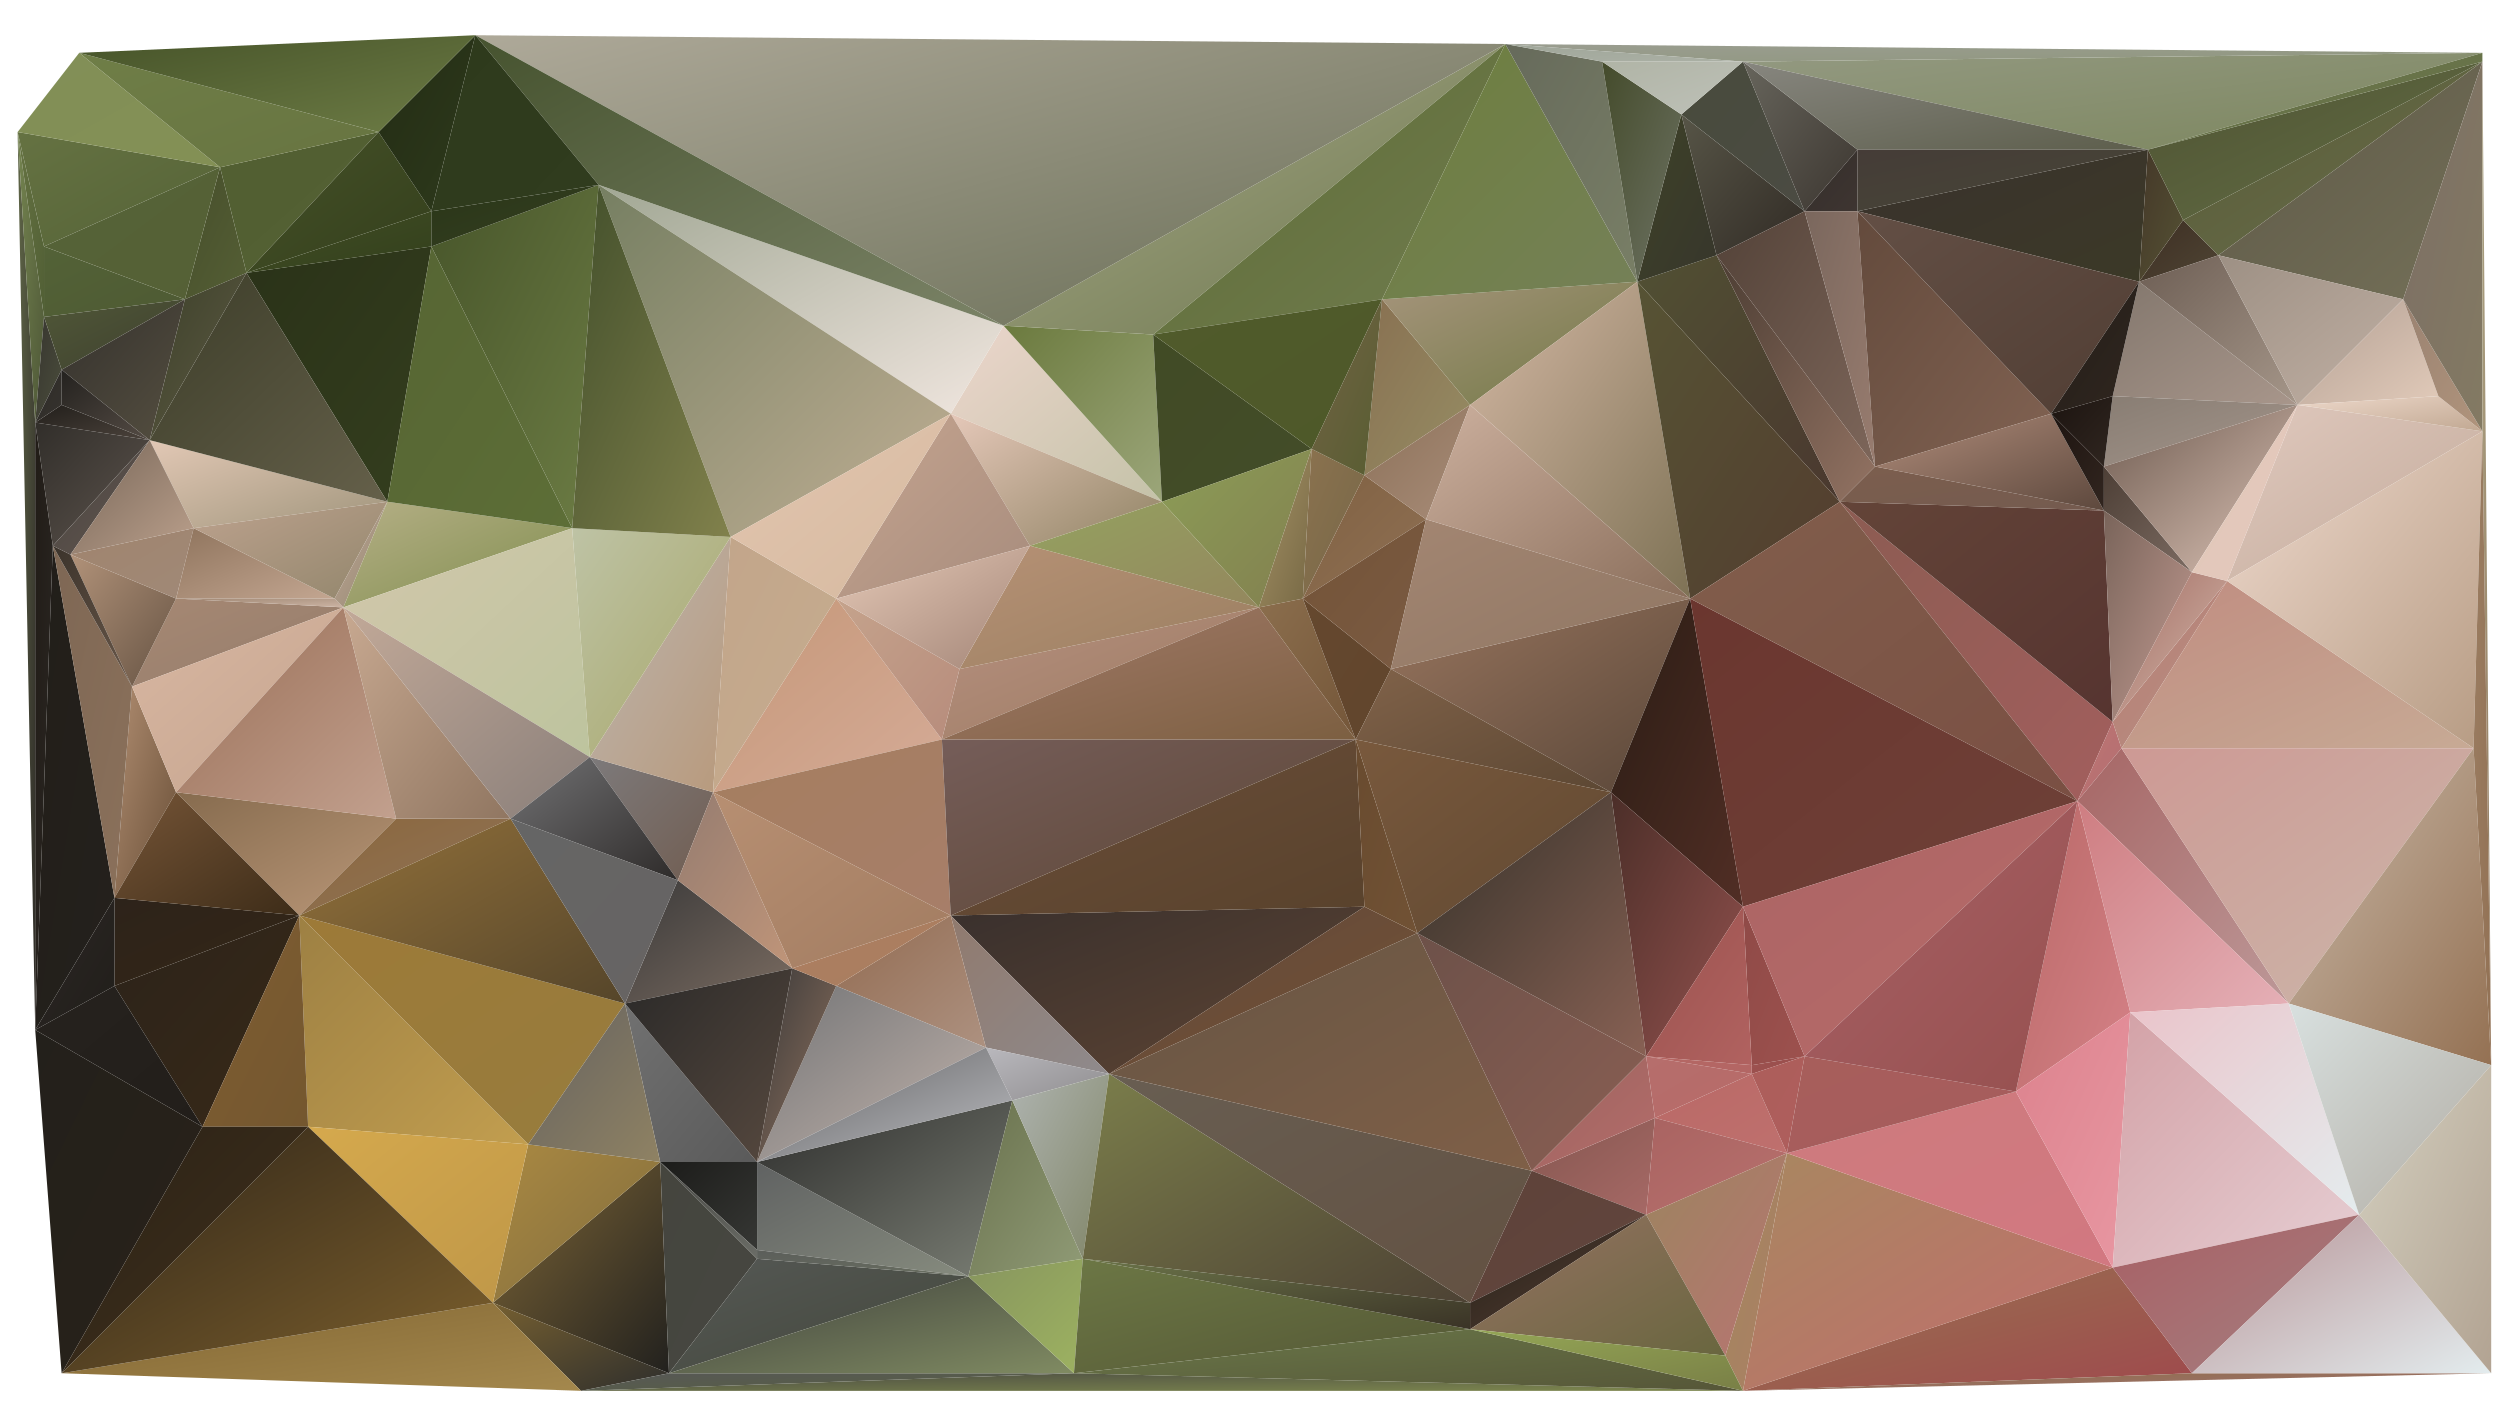 <svg xmlns="http://www.w3.org/2000/svg" width="284" height="160" version="1.1"><defs><linearGradient id="gr0" x1="0%" x2="100%" y1="0%" y2="100%"><stop offset="0%" stop-color="rgb(151,116,80)"/><stop offset="100%" stop-color="rgb(159,73,77)"/></linearGradient></defs><polygon id="triangle36" points="198,158 240,144 249,156" style="fill: url(#gr0); stroke: rgb(0, 0, 0); stroke-width: 0;"/><defs><linearGradient id="gr1" x1="0%" x2="100%" y1="0%" y2="100%"><stop offset="0%" stop-color="rgb(168,135,96)"/><stop offset="100%" stop-color="rgb(194,108,109)"/></linearGradient></defs><polygon id="triangle36" points="198,158 240,144 203,131" style="fill: url(#gr1); stroke: rgb(0, 0, 0); stroke-width: 0;"/><defs><linearGradient id="gr2" x1="0%" x2="100%" y1="0%" y2="100%"><stop offset="0%" stop-color="rgb(61,46,35)"/><stop offset="100%" stop-color="rgb(79,69,52)"/></linearGradient></defs><polygon id="triangle36" points="243,32 252,29 248,25" style="fill: url(#gr2); stroke: rgb(0, 0, 0); stroke-width: 0;"/><defs><linearGradient id="gr3" x1="0%" x2="100%" y1="0%" y2="100%"><stop offset="0%" stop-color="rgb(144,111,75)"/><stop offset="100%" stop-color="rgb(158,112,113)"/></linearGradient></defs><polygon id="triangle36" points="198,158 249,156 283,156" style="fill: url(#gr3); stroke: rgb(0, 0, 0); stroke-width: 0;"/><defs><linearGradient id="gr4" x1="0%" x2="100%" y1="0%" y2="100%"><stop offset="0%" stop-color="rgb(162,134,95)"/><stop offset="100%" stop-color="rgb(172,127,100)"/></linearGradient></defs><polygon id="triangle36" points="198,158 203,131 196,154" style="fill: url(#gr4); stroke: rgb(0, 0, 0); stroke-width: 0;"/><defs><linearGradient id="gr5" x1="0%" x2="100%" y1="0%" y2="100%"><stop offset="0%" stop-color="rgb(113,113,113)"/><stop offset="100%" stop-color="rgb(90,90,90)"/></linearGradient></defs><polygon id="triangle36" points="71,114 75,132 86,132" style="fill: url(#gr5); stroke: rgb(0, 0, 0); stroke-width: 0;"/><defs><linearGradient id="gr6" x1="0%" x2="100%" y1="0%" y2="100%"><stop offset="0%" stop-color="rgb(87,90,54)"/><stop offset="100%" stop-color="rgb(106,110,76)"/></linearGradient></defs><polygon id="triangle36" points="248,25 252,29 282,7" style="fill: url(#gr6); stroke: rgb(0, 0, 0); stroke-width: 0;"/><defs><linearGradient id="gr7" x1="0%" x2="100%" y1="0%" y2="100%"><stop offset="0%" stop-color="rgb(93,88,71)"/><stop offset="100%" stop-color="rgb(116,112,88)"/></linearGradient></defs><polygon id="triangle36" points="252,29 273,34 282,7" style="fill: url(#gr7); stroke: rgb(0, 0, 0); stroke-width: 0;"/><defs><linearGradient id="gr8" x1="0%" x2="100%" y1="0%" y2="100%"><stop offset="0%" stop-color="rgb(81,80,51)"/><stop offset="100%" stop-color="rgb(74,56,47)"/></linearGradient></defs><polygon id="triangle36" points="186,32 195,29 209,57" style="fill: url(#gr8); stroke: rgb(0, 0, 0); stroke-width: 0;"/><defs><linearGradient id="gr9" x1="0%" x2="100%" y1="0%" y2="100%"><stop offset="0%" stop-color="rgb(136,112,81)"/><stop offset="100%" stop-color="rgb(150,141,100)"/></linearGradient></defs><polygon id="triangle36" points="155,54 167,46 157,34" style="fill: url(#gr9); stroke: rgb(0, 0, 0); stroke-width: 0;"/><defs><linearGradient id="gr10" x1="0%" x2="100%" y1="0%" y2="100%"><stop offset="0%" stop-color="rgb(165,148,123)"/><stop offset="100%" stop-color="rgb(114,121,69)"/></linearGradient></defs><polygon id="triangle36" points="167,46 186,32 157,34" style="fill: url(#gr10); stroke: rgb(0, 0, 0); stroke-width: 0;"/><defs><linearGradient id="gr11" x1="0%" x2="100%" y1="0%" y2="100%"><stop offset="0%" stop-color="rgb(126,102,55)"/><stop offset="100%" stop-color="rgb(34,33,30)"/></linearGradient></defs><polygon id="triangle36" points="56,148 75,132 76,156" style="fill: url(#gr11); stroke: rgb(0, 0, 0); stroke-width: 0;"/><defs><linearGradient id="gr12" x1="0%" x2="100%" y1="0%" y2="100%"><stop offset="0%" stop-color="rgb(69,69,62)"/><stop offset="100%" stop-color="rgb(70,71,65)"/></linearGradient></defs><polygon id="triangle36" points="75,132 86,143 76,156" style="fill: url(#gr12); stroke: rgb(0, 0, 0); stroke-width: 0;"/><defs><linearGradient id="gr13" x1="0%" x2="100%" y1="0%" y2="100%"><stop offset="0%" stop-color="rgb(85,88,85)"/><stop offset="100%" stop-color="rgb(67,71,59)"/></linearGradient></defs><polygon id="triangle36" points="86,143 110,145 76,156" style="fill: url(#gr13); stroke: rgb(0, 0, 0); stroke-width: 0;"/><defs><linearGradient id="gr14" x1="0%" x2="100%" y1="0%" y2="100%"><stop offset="0%" stop-color="rgb(96,103,72)"/><stop offset="100%" stop-color="rgb(47,44,40)"/></linearGradient></defs><polygon id="triangle36" points="2,15 4,48 4,117" style="fill: url(#gr14); stroke: rgb(0, 0, 0); stroke-width: 0;"/><defs><linearGradient id="gr15" x1="0%" x2="100%" y1="0%" y2="100%"><stop offset="0%" stop-color="rgb(33,28,23)"/><stop offset="100%" stop-color="rgb(43,39,35)"/></linearGradient></defs><polygon id="triangle36" points="4,48 6,62 4,117" style="fill: url(#gr15); stroke: rgb(0, 0, 0); stroke-width: 0;"/><defs><linearGradient id="gr16" x1="0%" x2="100%" y1="0%" y2="100%"><stop offset="0%" stop-color="rgb(117,133,80)"/><stop offset="100%" stop-color="rgb(78,87,55)"/></linearGradient></defs><polygon id="triangle36" points="2,15 4,48 5,36" style="fill: url(#gr16); stroke: rgb(0, 0, 0); stroke-width: 0;"/><defs><linearGradient id="gr17" x1="0%" x2="100%" y1="0%" y2="100%"><stop offset="0%" stop-color="rgb(103,116,67)"/><stop offset="100%" stop-color="rgb(81,95,53)"/></linearGradient></defs><polygon id="triangle36" points="2,15 5,28 5,36" style="fill: url(#gr17); stroke: rgb(0, 0, 0); stroke-width: 0;"/><defs><linearGradient id="gr18" x1="0%" x2="100%" y1="0%" y2="100%"><stop offset="0%" stop-color="rgb(55,53,47)"/><stop offset="100%" stop-color="rgb(75,78,60)"/></linearGradient></defs><polygon id="triangle36" points="4,48 7,42 5,36" style="fill: url(#gr18); stroke: rgb(0, 0, 0); stroke-width: 0;"/><defs><linearGradient id="gr19" x1="0%" x2="100%" y1="0%" y2="100%"><stop offset="0%" stop-color="rgb(117,95,49)"/><stop offset="100%" stop-color="rgb(46,46,44)"/></linearGradient></defs><polygon id="triangle36" points="56,148 76,156 66,158" style="fill: url(#gr19); stroke: rgb(0, 0, 0); stroke-width: 0;"/><defs><linearGradient id="gr20" x1="0%" x2="100%" y1="0%" y2="100%"><stop offset="0%" stop-color="rgb(130,102,51)"/><stop offset="100%" stop-color="rgb(164,136,77)"/></linearGradient></defs><polygon id="triangle36" points="7,156 56,148 66,158" style="fill: url(#gr20); stroke: rgb(0, 0, 0); stroke-width: 0;"/><defs><linearGradient id="gr21" x1="0%" x2="100%" y1="0%" y2="100%"><stop offset="0%" stop-color="rgb(197,151,120)"/><stop offset="100%" stop-color="rgb(213,171,151)"/></linearGradient></defs><polygon id="triangle36" points="81,90 95,68 107,84" style="fill: url(#gr21); stroke: rgb(0, 0, 0); stroke-width: 0;"/><defs><linearGradient id="gr22" x1="0%" x2="100%" y1="0%" y2="100%"><stop offset="0%" stop-color="rgb(134,107,78)"/><stop offset="100%" stop-color="rgb(186,151,120)"/></linearGradient></defs><polygon id="triangle36" points="34,104 45,93 20,90" style="fill: url(#gr22); stroke: rgb(0, 0, 0); stroke-width: 0;"/><defs><linearGradient id="gr23" x1="0%" x2="100%" y1="0%" y2="100%"><stop offset="0%" stop-color="rgb(62,66,39)"/><stop offset="100%" stop-color="rgb(55,54,44)"/></linearGradient></defs><polygon id="triangle36" points="186,32 195,29 191,13" style="fill: url(#gr23); stroke: rgb(0, 0, 0); stroke-width: 0;"/><defs><linearGradient id="gr24" x1="0%" x2="100%" y1="0%" y2="100%"><stop offset="0%" stop-color="rgb(185,105,102)"/><stop offset="100%" stop-color="rgb(191,112,110)"/></linearGradient></defs><polygon id="triangle36" points="199,122 203,131 188,127" style="fill: url(#gr24); stroke: rgb(0, 0, 0); stroke-width: 0;"/><defs><linearGradient id="gr25" x1="0%" x2="100%" y1="0%" y2="100%"><stop offset="0%" stop-color="rgb(42,50,24)"/><stop offset="100%" stop-color="rgb(52,62,30)"/></linearGradient></defs><polygon id="triangle36" points="28,31 44,57 49,28" style="fill: url(#gr25); stroke: rgb(0, 0, 0); stroke-width: 0;"/><defs><linearGradient id="gr26" x1="0%" x2="100%" y1="0%" y2="100%"><stop offset="0%" stop-color="rgb(205,123,125)"/><stop offset="100%" stop-color="rgb(210,120,129)"/></linearGradient></defs><polygon id="triangle36" points="203,131 240,144 229,124" style="fill: url(#gr26); stroke: rgb(0, 0, 0); stroke-width: 0;"/><defs><linearGradient id="gr27" x1="0%" x2="100%" y1="0%" y2="100%"><stop offset="0%" stop-color="rgb(184,104,102)"/><stop offset="100%" stop-color="rgb(213,129,135)"/></linearGradient></defs><polygon id="triangle36" points="236,91 242,115 229,124" style="fill: url(#gr27); stroke: rgb(0, 0, 0); stroke-width: 0;"/><defs><linearGradient id="gr28" x1="0%" x2="100%" y1="0%" y2="100%"><stop offset="0%" stop-color="rgb(220,130,141)"/><stop offset="100%" stop-color="rgb(232,151,162)"/></linearGradient></defs><polygon id="triangle36" points="240,144 242,115 229,124" style="fill: url(#gr28); stroke: rgb(0, 0, 0); stroke-width: 0;"/><defs><linearGradient id="gr29" x1="0%" x2="100%" y1="0%" y2="100%"><stop offset="0%" stop-color="rgb(182,144,128)"/><stop offset="100%" stop-color="rgb(155,122,96)"/></linearGradient></defs><polygon id="triangle36" points="107,84 143,69 109,76" style="fill: url(#gr29); stroke: rgb(0, 0, 0); stroke-width: 0;"/><defs><linearGradient id="gr30" x1="0%" x2="100%" y1="0%" y2="100%"><stop offset="0%" stop-color="rgb(197,163,140)"/><stop offset="100%" stop-color="rgb(183,140,124)"/></linearGradient></defs><polygon id="triangle36" points="95,68 107,84 109,76" style="fill: url(#gr30); stroke: rgb(0, 0, 0); stroke-width: 0;"/><defs><linearGradient id="gr31" x1="0%" x2="100%" y1="0%" y2="100%"><stop offset="0%" stop-color="rgb(57,48,45)"/><stop offset="100%" stop-color="rgb(95,69,51)"/></linearGradient></defs><polygon id="triangle36" points="126,122 155,103 108,104" style="fill: url(#gr31); stroke: rgb(0, 0, 0); stroke-width: 0;"/><defs><linearGradient id="gr32" x1="0%" x2="100%" y1="0%" y2="100%"><stop offset="0%" stop-color="rgb(165,126,95)"/><stop offset="100%" stop-color="rgb(167,126,105)"/></linearGradient></defs><polygon id="triangle36" points="81,90 107,84 108,104" style="fill: url(#gr32); stroke: rgb(0, 0, 0); stroke-width: 0;"/><defs><linearGradient id="gr33" x1="0%" x2="100%" y1="0%" y2="100%"><stop offset="0%" stop-color="rgb(131,119,109)"/><stop offset="100%" stop-color="rgb(168,150,139)"/></linearGradient></defs><polygon id="triangle36" points="240,45 243,32 261,46" style="fill: url(#gr33); stroke: rgb(0, 0, 0); stroke-width: 0;"/><defs><linearGradient id="gr34" x1="0%" x2="100%" y1="0%" y2="100%"><stop offset="0%" stop-color="rgb(109,94,84)"/><stop offset="100%" stop-color="rgb(165,150,137)"/></linearGradient></defs><polygon id="triangle36" points="243,32 252,29 261,46" style="fill: url(#gr34); stroke: rgb(0, 0, 0); stroke-width: 0;"/><defs><linearGradient id="gr35" x1="0%" x2="100%" y1="0%" y2="100%"><stop offset="0%" stop-color="rgb(157,144,132)"/><stop offset="100%" stop-color="rgb(193,176,164)"/></linearGradient></defs><polygon id="triangle36" points="252,29 273,34 261,46" style="fill: url(#gr35); stroke: rgb(0, 0, 0); stroke-width: 0;"/><defs><linearGradient id="gr36" x1="0%" x2="100%" y1="0%" y2="100%"><stop offset="0%" stop-color="rgb(179,160,148)"/><stop offset="100%" stop-color="rgb(225,202,185)"/></linearGradient></defs><polygon id="triangle36" points="273,34 277,45 261,46" style="fill: url(#gr36); stroke: rgb(0, 0, 0); stroke-width: 0;"/><defs><linearGradient id="gr37" x1="0%" x2="100%" y1="0%" y2="100%"><stop offset="0%" stop-color="rgb(45,35,26)"/><stop offset="100%" stop-color="rgb(52,38,22)"/></linearGradient></defs><polygon id="triangle36" points="13,112 34,104 13,102" style="fill: url(#gr37); stroke: rgb(0, 0, 0); stroke-width: 0;"/><defs><linearGradient id="gr38" x1="0%" x2="100%" y1="0%" y2="100%"><stop offset="0%" stop-color="rgb(176,141,113)"/><stop offset="100%" stop-color="rgb(105,79,55)"/></linearGradient></defs><polygon id="triangle36" points="15,78 20,90 13,102" style="fill: url(#gr38); stroke: rgb(0, 0, 0); stroke-width: 0;"/><defs><linearGradient id="gr39" x1="0%" x2="100%" y1="0%" y2="100%"><stop offset="0%" stop-color="rgb(118,85,55)"/><stop offset="100%" stop-color="rgb(61,44,24)"/></linearGradient></defs><polygon id="triangle36" points="20,90 34,104 13,102" style="fill: url(#gr39); stroke: rgb(0, 0, 0); stroke-width: 0;"/><defs><linearGradient id="gr40" x1="0%" x2="100%" y1="0%" y2="100%"><stop offset="0%" stop-color="rgb(43,39,36)"/><stop offset="100%" stop-color="rgb(33,30,26)"/></linearGradient></defs><polygon id="triangle36" points="4,117 13,112 13,102" style="fill: url(#gr40); stroke: rgb(0, 0, 0); stroke-width: 0;"/><defs><linearGradient id="gr41" x1="0%" x2="100%" y1="0%" y2="100%"><stop offset="0%" stop-color="rgb(34,30,25)"/><stop offset="100%" stop-color="rgb(36,33,29)"/></linearGradient></defs><polygon id="triangle36" points="4,117 6,62 13,102" style="fill: url(#gr41); stroke: rgb(0, 0, 0); stroke-width: 0;"/><defs><linearGradient id="gr42" x1="0%" x2="100%" y1="0%" y2="100%"><stop offset="0%" stop-color="rgb(126,103,84)"/><stop offset="100%" stop-color="rgb(139,113,91)"/></linearGradient></defs><polygon id="triangle36" points="6,62 15,78 13,102" style="fill: url(#gr42); stroke: rgb(0, 0, 0); stroke-width: 0;"/><defs><linearGradient id="gr43" x1="0%" x2="100%" y1="0%" y2="100%"><stop offset="0%" stop-color="rgb(147,153,129)"/><stop offset="100%" stop-color="rgb(124,134,94)"/></linearGradient></defs><polygon id="triangle36" points="198,7 282,6 244,17" style="fill: url(#gr43); stroke: rgb(0, 0, 0); stroke-width: 0;"/><defs><linearGradient id="gr44" x1="0%" x2="100%" y1="0%" y2="100%"><stop offset="0%" stop-color="rgb(58,50,45)"/><stop offset="100%" stop-color="rgb(59,57,39)"/></linearGradient></defs><polygon id="triangle36" points="211,24 243,32 244,17" style="fill: url(#gr44); stroke: rgb(0, 0, 0); stroke-width: 0;"/><defs><linearGradient id="gr45" x1="0%" x2="100%" y1="0%" y2="100%"><stop offset="0%" stop-color="rgb(68,55,40)"/><stop offset="100%" stop-color="rgb(85,82,52)"/></linearGradient></defs><polygon id="triangle36" points="243,32 248,25 244,17" style="fill: url(#gr45); stroke: rgb(0, 0, 0); stroke-width: 0;"/><defs><linearGradient id="gr46" x1="0%" x2="100%" y1="0%" y2="100%"><stop offset="0%" stop-color="rgb(78,82,50)"/><stop offset="100%" stop-color="rgb(100,111,70)"/></linearGradient></defs><polygon id="triangle36" points="248,25 282,7 244,17" style="fill: url(#gr46); stroke: rgb(0, 0, 0); stroke-width: 0;"/><defs><linearGradient id="gr47" x1="0%" x2="100%" y1="0%" y2="100%"><stop offset="0%" stop-color="rgb(107,117,77)"/><stop offset="100%" stop-color="rgb(102,113,70)"/></linearGradient></defs><polygon id="triangle36" points="282,7 282,6 244,17" style="fill: url(#gr47); stroke: rgb(0, 0, 0); stroke-width: 0;"/><defs><linearGradient id="gr48" x1="0%" x2="100%" y1="0%" y2="100%"><stop offset="0%" stop-color="rgb(75,76,67)"/><stop offset="100%" stop-color="rgb(126,136,78)"/></linearGradient></defs><polygon id="triangle36" points="66,158 198,158 122,156" style="fill: url(#gr48); stroke: rgb(0, 0, 0); stroke-width: 0;"/><defs><linearGradient id="gr49" x1="0%" x2="100%" y1="0%" y2="100%"><stop offset="0%" stop-color="rgb(87,88,86)"/><stop offset="100%" stop-color="rgb(88,95,66)"/></linearGradient></defs><polygon id="triangle36" points="66,158 76,156 122,156" style="fill: url(#gr49); stroke: rgb(0, 0, 0); stroke-width: 0;"/><defs><linearGradient id="gr50" x1="0%" x2="100%" y1="0%" y2="100%"><stop offset="0%" stop-color="rgb(63,65,61)"/><stop offset="100%" stop-color="rgb(128,139,98)"/></linearGradient></defs><polygon id="triangle36" points="76,156 110,145 122,156" style="fill: url(#gr50); stroke: rgb(0, 0, 0); stroke-width: 0;"/><defs><linearGradient id="gr51" x1="0%" x2="100%" y1="0%" y2="100%"><stop offset="0%" stop-color="rgb(144,122,110)"/><stop offset="100%" stop-color="rgb(143,138,140)"/></linearGradient></defs><polygon id="triangle36" points="108,104 126,122 112,119" style="fill: url(#gr51); stroke: rgb(0, 0, 0); stroke-width: 0;"/><defs><linearGradient id="gr52" x1="0%" x2="100%" y1="0%" y2="100%"><stop offset="0%" stop-color="rgb(236,214,204)"/><stop offset="100%" stop-color="rgb(196,194,168)"/></linearGradient></defs><polygon id="triangle36" points="108,47 132,57 114,37" style="fill: url(#gr52); stroke: rgb(0, 0, 0); stroke-width: 0;"/><defs><linearGradient id="gr53" x1="0%" x2="100%" y1="0%" y2="100%"><stop offset="0%" stop-color="rgb(107,122,62)"/><stop offset="100%" stop-color="rgb(156,166,122)"/></linearGradient></defs><polygon id="triangle36" points="131,38 132,57 114,37" style="fill: url(#gr53); stroke: rgb(0, 0, 0); stroke-width: 0;"/><defs><linearGradient id="gr54" x1="0%" x2="100%" y1="0%" y2="100%"><stop offset="0%" stop-color="rgb(161,167,148)"/><stop offset="100%" stop-color="rgb(240,230,223)"/></linearGradient></defs><polygon id="triangle36" points="68,21 108,47 114,37" style="fill: url(#gr54); stroke: rgb(0, 0, 0); stroke-width: 0;"/><defs><linearGradient id="gr55" x1="0%" x2="100%" y1="0%" y2="100%"><stop offset="0%" stop-color="rgb(28,28,26)"/><stop offset="100%" stop-color="rgb(54,55,52)"/></linearGradient></defs><polygon id="triangle36" points="75,132 86,132 86,142" style="fill: url(#gr55); stroke: rgb(0, 0, 0); stroke-width: 0;"/><defs><linearGradient id="gr56" x1="0%" x2="100%" y1="0%" y2="100%"><stop offset="0%" stop-color="rgb(70,70,66)"/><stop offset="100%" stop-color="rgb(106,108,102)"/></linearGradient></defs><polygon id="triangle36" points="75,132 86,143 86,142" style="fill: url(#gr56); stroke: rgb(0, 0, 0); stroke-width: 0;"/><defs><linearGradient id="gr57" x1="0%" x2="100%" y1="0%" y2="100%"><stop offset="0%" stop-color="rgb(96,98,98)"/><stop offset="100%" stop-color="rgb(134,139,126)"/></linearGradient></defs><polygon id="triangle36" points="86,132 110,145 86,142" style="fill: url(#gr57); stroke: rgb(0, 0, 0); stroke-width: 0;"/><defs><linearGradient id="gr58" x1="0%" x2="100%" y1="0%" y2="100%"><stop offset="0%" stop-color="rgb(91,94,90)"/><stop offset="100%" stop-color="rgb(106,111,97)"/></linearGradient></defs><polygon id="triangle36" points="86,143 110,145 86,142" style="fill: url(#gr58); stroke: rgb(0, 0, 0); stroke-width: 0;"/><defs><linearGradient id="gr59" x1="0%" x2="100%" y1="0%" y2="100%"><stop offset="0%" stop-color="rgb(140,92,82)"/><stop offset="100%" stop-color="rgb(162,94,93)"/></linearGradient></defs><polygon id="triangle36" points="209,57 236,91 240,82" style="fill: url(#gr59); stroke: rgb(0, 0, 0); stroke-width: 0;"/><defs><linearGradient id="gr60" x1="0%" x2="100%" y1="0%" y2="100%"><stop offset="0%" stop-color="rgb(99,68,56)"/><stop offset="100%" stop-color="rgb(86,52,48)"/></linearGradient></defs><polygon id="triangle36" points="209,57 239,58 240,82" style="fill: url(#gr60); stroke: rgb(0, 0, 0); stroke-width: 0;"/><defs><linearGradient id="gr61" x1="0%" x2="100%" y1="0%" y2="100%"><stop offset="0%" stop-color="rgb(189,115,115)"/><stop offset="100%" stop-color="rgb(180,112,113)"/></linearGradient></defs><polygon id="triangle36" points="236,91 241,85 240,82" style="fill: url(#gr61); stroke: rgb(0, 0, 0); stroke-width: 0;"/><defs><linearGradient id="gr62" x1="0%" x2="100%" y1="0%" y2="100%"><stop offset="0%" stop-color="rgb(181,126,114)"/><stop offset="100%" stop-color="rgb(185,143,133)"/></linearGradient></defs><polygon id="triangle36" points="241,85 253,66 240,82" style="fill: url(#gr62); stroke: rgb(0, 0, 0); stroke-width: 0;"/><defs><linearGradient id="gr63" x1="0%" x2="100%" y1="0%" y2="100%"><stop offset="0%" stop-color="rgb(229,200,185)"/><stop offset="100%" stop-color="rgb(144,131,100)"/></linearGradient></defs><polygon id="triangle36" points="108,47 132,57 117,62" style="fill: url(#gr63); stroke: rgb(0, 0, 0); stroke-width: 0;"/><defs><linearGradient id="gr64" x1="0%" x2="100%" y1="0%" y2="100%"><stop offset="0%" stop-color="rgb(182,145,117)"/><stop offset="100%" stop-color="rgb(154,127,97)"/></linearGradient></defs><polygon id="triangle36" points="109,76 143,69 117,62" style="fill: url(#gr64); stroke: rgb(0, 0, 0); stroke-width: 0;"/><defs><linearGradient id="gr65" x1="0%" x2="100%" y1="0%" y2="100%"><stop offset="0%" stop-color="rgb(148,162,96)"/><stop offset="100%" stop-color="rgb(148,135,94)"/></linearGradient></defs><polygon id="triangle36" points="132,57 143,69 117,62" style="fill: url(#gr65); stroke: rgb(0, 0, 0); stroke-width: 0;"/><defs><linearGradient id="gr66" x1="0%" x2="100%" y1="0%" y2="100%"><stop offset="0%" stop-color="rgb(198,165,144)"/><stop offset="100%" stop-color="rgb(167,140,125)"/></linearGradient></defs><polygon id="triangle36" points="95,68 108,47 117,62" style="fill: url(#gr66); stroke: rgb(0, 0, 0); stroke-width: 0;"/><defs><linearGradient id="gr67" x1="0%" x2="100%" y1="0%" y2="100%"><stop offset="0%" stop-color="rgb(229,201,183)"/><stop offset="100%" stop-color="rgb(163,133,119)"/></linearGradient></defs><polygon id="triangle36" points="95,68 109,76 117,62" style="fill: url(#gr67); stroke: rgb(0, 0, 0); stroke-width: 0;"/><defs><linearGradient id="gr68" x1="0%" x2="100%" y1="0%" y2="100%"><stop offset="0%" stop-color="rgb(146,107,81)"/><stop offset="100%" stop-color="rgb(173,145,128)"/></linearGradient></defs><polygon id="triangle36" points="108,104 112,119 95,112" style="fill: url(#gr68); stroke: rgb(0, 0, 0); stroke-width: 0;"/><defs><linearGradient id="gr69" x1="0%" x2="100%" y1="0%" y2="100%"><stop offset="0%" stop-color="rgb(115,116,118)"/><stop offset="100%" stop-color="rgb(196,181,173)"/></linearGradient></defs><polygon id="triangle36" points="86,132 112,119 95,112" style="fill: url(#gr69); stroke: rgb(0, 0, 0); stroke-width: 0;"/><defs><linearGradient id="gr70" x1="0%" x2="100%" y1="0%" y2="100%"><stop offset="0%" stop-color="rgb(166,136,115)"/><stop offset="100%" stop-color="rgb(149,125,108)"/></linearGradient></defs><polygon id="triangle36" points="15,78 20,68 39,69" style="fill: url(#gr70); stroke: rgb(0, 0, 0); stroke-width: 0;"/><defs><linearGradient id="gr71" x1="0%" x2="100%" y1="0%" y2="100%"><stop offset="0%" stop-color="rgb(216,183,162)"/><stop offset="100%" stop-color="rgb(197,164,142)"/></linearGradient></defs><polygon id="triangle36" points="15,78 20,90 39,69" style="fill: url(#gr71); stroke: rgb(0, 0, 0); stroke-width: 0;"/><defs><linearGradient id="gr72" x1="0%" x2="100%" y1="0%" y2="100%"><stop offset="0%" stop-color="rgb(153,110,86)"/><stop offset="100%" stop-color="rgb(194,160,142)"/></linearGradient></defs><polygon id="triangle36" points="20,90 45,93 39,69" style="fill: url(#gr72); stroke: rgb(0, 0, 0); stroke-width: 0;"/><defs><linearGradient id="gr73" x1="0%" x2="100%" y1="0%" y2="100%"><stop offset="0%" stop-color="rgb(177,146,121)"/><stop offset="100%" stop-color="rgb(102,83,67)"/></linearGradient></defs><polygon id="triangle36" points="15,78 20,68 8,63" style="fill: url(#gr73); stroke: rgb(0, 0, 0); stroke-width: 0;"/><defs><linearGradient id="gr74" x1="0%" x2="100%" y1="0%" y2="100%"><stop offset="0%" stop-color="rgb(160,132,110)"/><stop offset="100%" stop-color="rgb(160,137,119)"/></linearGradient></defs><polygon id="triangle36" points="20,68 22,60 8,63" style="fill: url(#gr74); stroke: rgb(0, 0, 0); stroke-width: 0;"/><defs><linearGradient id="gr75" x1="0%" x2="100%" y1="0%" y2="100%"><stop offset="0%" stop-color="rgb(59,51,43)"/><stop offset="100%" stop-color="rgb(106,88,74)"/></linearGradient></defs><polygon id="triangle36" points="6,62 15,78 8,63" style="fill: url(#gr75); stroke: rgb(0, 0, 0); stroke-width: 0;"/><defs><linearGradient id="gr76" x1="0%" x2="100%" y1="0%" y2="100%"><stop offset="0%" stop-color="rgb(87,85,71)"/><stop offset="100%" stop-color="rgb(49,43,37)"/></linearGradient></defs><polygon id="triangle36" points="191,13 195,29 205,24" style="fill: url(#gr76); stroke: rgb(0, 0, 0); stroke-width: 0;"/><defs><linearGradient id="gr77" x1="0%" x2="100%" y1="0%" y2="100%"><stop offset="0%" stop-color="rgb(72,75,60)"/><stop offset="100%" stop-color="rgb(75,75,67)"/></linearGradient></defs><polygon id="triangle36" points="191,13 198,7 205,24" style="fill: url(#gr77); stroke: rgb(0, 0, 0); stroke-width: 0;"/><defs><linearGradient id="gr78" x1="0%" x2="100%" y1="0%" y2="100%"><stop offset="0%" stop-color="rgb(103,101,92)"/><stop offset="100%" stop-color="rgb(60,54,48)"/></linearGradient></defs><polygon id="triangle36" points="198,7 205,24 211,17" style="fill: url(#gr78); stroke: rgb(0, 0, 0); stroke-width: 0;"/><defs><linearGradient id="gr79" x1="0%" x2="100%" y1="0%" y2="100%"><stop offset="0%" stop-color="rgb(135,134,127)"/><stop offset="100%" stop-color="rgb(93,94,76)"/></linearGradient></defs><polygon id="triangle36" points="198,7 244,17 211,17" style="fill: url(#gr79); stroke: rgb(0, 0, 0); stroke-width: 0;"/><defs><linearGradient id="gr80" x1="0%" x2="100%" y1="0%" y2="100%"><stop offset="0%" stop-color="rgb(52,46,43)"/><stop offset="100%" stop-color="rgb(62,53,49)"/></linearGradient></defs><polygon id="triangle36" points="205,24 211,24 211,17" style="fill: url(#gr80); stroke: rgb(0, 0, 0); stroke-width: 0;"/><defs><linearGradient id="gr81" x1="0%" x2="100%" y1="0%" y2="100%"><stop offset="0%" stop-color="rgb(69,60,55)"/><stop offset="100%" stop-color="rgb(71,71,54)"/></linearGradient></defs><polygon id="triangle36" points="211,24 244,17 211,17" style="fill: url(#gr81); stroke: rgb(0, 0, 0); stroke-width: 0;"/><defs><linearGradient id="gr82" x1="0%" x2="100%" y1="0%" y2="100%"><stop offset="0%" stop-color="rgb(185,184,189)"/><stop offset="100%" stop-color="rgb(143,141,143)"/></linearGradient></defs><polygon id="triangle36" points="112,119 126,122 115,125" style="fill: url(#gr82); stroke: rgb(0, 0, 0); stroke-width: 0;"/><defs><linearGradient id="gr83" x1="0%" x2="100%" y1="0%" y2="100%"><stop offset="0%" stop-color="rgb(45,45,44)"/><stop offset="100%" stop-color="rgb(122,126,116)"/></linearGradient></defs><polygon id="triangle36" points="86,132 110,145 115,125" style="fill: url(#gr83); stroke: rgb(0, 0, 0); stroke-width: 0;"/><defs><linearGradient id="gr84" x1="0%" x2="100%" y1="0%" y2="100%"><stop offset="0%" stop-color="rgb(95,95,97)"/><stop offset="100%" stop-color="rgb(189,190,194)"/></linearGradient></defs><polygon id="triangle36" points="86,132 112,119 115,125" style="fill: url(#gr84); stroke: rgb(0, 0, 0); stroke-width: 0;"/><defs><linearGradient id="gr85" x1="0%" x2="100%" y1="0%" y2="100%"><stop offset="0%" stop-color="rgb(125,122,123)"/><stop offset="100%" stop-color="rgb(113,93,81)"/></linearGradient></defs><polygon id="triangle36" points="67,86 81,90 77,100" style="fill: url(#gr85); stroke: rgb(0, 0, 0); stroke-width: 0;"/><defs><linearGradient id="gr86" x1="0%" x2="100%" y1="0%" y2="100%"><stop offset="0%" stop-color="rgb(47,44,39)"/><stop offset="100%" stop-color="rgb(53,50,46)"/></linearGradient></defs><polygon id="triangle36" points="4,48 7,42 7,46" style="fill: url(#gr86); stroke: rgb(0, 0, 0); stroke-width: 0;"/><defs><linearGradient id="gr87" x1="0%" x2="100%" y1="0%" y2="100%"><stop offset="0%" stop-color="rgb(152,117,94)"/><stop offset="100%" stop-color="rgb(89,70,56)"/></linearGradient></defs><polygon id="triangle36" points="158,76 183,90 192,68" style="fill: url(#gr87); stroke: rgb(0, 0, 0); stroke-width: 0;"/><defs><linearGradient id="gr88" x1="0%" x2="100%" y1="0%" y2="100%"><stop offset="0%" stop-color="rgb(212,184,164)"/><stop offset="100%" stop-color="rgb(126,114,85)"/></linearGradient></defs><polygon id="triangle36" points="167,46 186,32 192,68" style="fill: url(#gr88); stroke: rgb(0, 0, 0); stroke-width: 0;"/><defs><linearGradient id="gr89" x1="0%" x2="100%" y1="0%" y2="100%"><stop offset="0%" stop-color="rgb(42,28,20)"/><stop offset="100%" stop-color="rgb(81,46,37)"/></linearGradient></defs><polygon id="triangle36" points="183,90 198,103 192,68" style="fill: url(#gr89); stroke: rgb(0, 0, 0); stroke-width: 0;"/><defs><linearGradient id="gr90" x1="0%" x2="100%" y1="0%" y2="100%"><stop offset="0%" stop-color="rgb(86,83,52)"/><stop offset="100%" stop-color="rgb(83,61,47)"/></linearGradient></defs><polygon id="triangle36" points="186,32 209,57 192,68" style="fill: url(#gr90); stroke: rgb(0, 0, 0); stroke-width: 0;"/><defs><linearGradient id="gr91" x1="0%" x2="100%" y1="0%" y2="100%"><stop offset="0%" stop-color="rgb(107,54,47)"/><stop offset="100%" stop-color="rgb(110,65,56)"/></linearGradient></defs><polygon id="triangle36" points="198,103 236,91 192,68" style="fill: url(#gr91); stroke: rgb(0, 0, 0); stroke-width: 0;"/><defs><linearGradient id="gr92" x1="0%" x2="100%" y1="0%" y2="100%"><stop offset="0%" stop-color="rgb(129,94,76)"/><stop offset="100%" stop-color="rgb(122,79,67)"/></linearGradient></defs><polygon id="triangle36" points="209,57 236,91 192,68" style="fill: url(#gr92); stroke: rgb(0, 0, 0); stroke-width: 0;"/><defs><linearGradient id="gr93" x1="0%" x2="100%" y1="0%" y2="100%"><stop offset="0%" stop-color="rgb(83,66,56)"/><stop offset="100%" stop-color="rgb(125,102,90)"/></linearGradient></defs><polygon id="triangle36" points="195,29 205,24 213,53" style="fill: url(#gr93); stroke: rgb(0, 0, 0); stroke-width: 0;"/><defs><linearGradient id="gr94" x1="0%" x2="100%" y1="0%" y2="100%"><stop offset="0%" stop-color="rgb(76,61,51)"/><stop offset="100%" stop-color="rgb(147,115,99)"/></linearGradient></defs><polygon id="triangle36" points="195,29 209,57 213,53" style="fill: url(#gr94); stroke: rgb(0, 0, 0); stroke-width: 0;"/><defs><linearGradient id="gr95" x1="0%" x2="100%" y1="0%" y2="100%"><stop offset="0%" stop-color="rgb(122,103,93)"/><stop offset="100%" stop-color="rgb(152,124,111)"/></linearGradient></defs><polygon id="triangle36" points="205,24 211,24 213,53" style="fill: url(#gr95); stroke: rgb(0, 0, 0); stroke-width: 0;"/><defs><linearGradient id="gr96" x1="0%" x2="100%" y1="0%" y2="100%"><stop offset="0%" stop-color="rgb(124,94,78)"/><stop offset="100%" stop-color="rgb(116,91,79)"/></linearGradient></defs><polygon id="triangle36" points="209,57 239,58 213,53" style="fill: url(#gr96); stroke: rgb(0, 0, 0); stroke-width: 0;"/><defs><linearGradient id="gr97" x1="0%" x2="100%" y1="0%" y2="100%"><stop offset="0%" stop-color="rgb(83,98,55)"/><stop offset="100%" stop-color="rgb(78,90,51)"/></linearGradient></defs><polygon id="triangle36" points="5,28 5,36 21,34" style="fill: url(#gr97); stroke: rgb(0, 0, 0); stroke-width: 0;"/><defs><linearGradient id="gr98" x1="0%" x2="100%" y1="0%" y2="100%"><stop offset="0%" stop-color="rgb(80,87,56)"/><stop offset="100%" stop-color="rgb(62,64,46)"/></linearGradient></defs><polygon id="triangle36" points="5,36 7,42 21,34" style="fill: url(#gr98); stroke: rgb(0, 0, 0); stroke-width: 0;"/><defs><linearGradient id="gr99" x1="0%" x2="100%" y1="0%" y2="100%"><stop offset="0%" stop-color="rgb(167,170,138)"/><stop offset="100%" stop-color="rgb(109,118,77)"/></linearGradient></defs><polygon id="triangle36" points="114,37 131,38 171,5" style="fill: url(#gr99); stroke: rgb(0, 0, 0); stroke-width: 0;"/><defs><linearGradient id="gr100" x1="0%" x2="100%" y1="0%" y2="100%"><stop offset="0%" stop-color="rgb(94,106,53)"/><stop offset="100%" stop-color="rgb(112,125,79)"/></linearGradient></defs><polygon id="triangle36" points="131,38 157,34 171,5" style="fill: url(#gr100); stroke: rgb(0, 0, 0); stroke-width: 0;"/><defs><linearGradient id="gr101" x1="0%" x2="100%" y1="0%" y2="100%"><stop offset="0%" stop-color="rgb(109,127,61)"/><stop offset="100%" stop-color="rgb(117,128,88)"/></linearGradient></defs><polygon id="triangle36" points="157,34 186,32 171,5" style="fill: url(#gr101); stroke: rgb(0, 0, 0); stroke-width: 0;"/><defs><linearGradient id="gr102" x1="0%" x2="100%" y1="0%" y2="100%"><stop offset="0%" stop-color="rgb(154,157,144)"/><stop offset="100%" stop-color="rgb(144,151,127)"/></linearGradient></defs><polygon id="triangle36" points="198,7 282,6 171,5" style="fill: url(#gr102); stroke: rgb(0, 0, 0); stroke-width: 0;"/><defs><linearGradient id="gr103" x1="0%" x2="100%" y1="0%" y2="100%"><stop offset="0%" stop-color="rgb(136,125,115)"/><stop offset="100%" stop-color="rgb(164,149,139)"/></linearGradient></defs><polygon id="triangle36" points="240,45 261,46 239,53" style="fill: url(#gr103); stroke: rgb(0, 0, 0); stroke-width: 0;"/><defs><linearGradient id="gr104" x1="0%" x2="100%" y1="0%" y2="100%"><stop offset="0%" stop-color="rgb(101,114,66)"/><stop offset="100%" stop-color="rgb(85,99,55)"/></linearGradient></defs><polygon id="triangle36" points="2,15 5,28 25,19" style="fill: url(#gr104); stroke: rgb(0, 0, 0); stroke-width: 0;"/><defs><linearGradient id="gr105" x1="0%" x2="100%" y1="0%" y2="100%"><stop offset="0%" stop-color="rgb(70,78,43)"/><stop offset="100%" stop-color="rgb(85,95,53)"/></linearGradient></defs><polygon id="triangle36" points="21,34 28,31 25,19" style="fill: url(#gr105); stroke: rgb(0, 0, 0); stroke-width: 0;"/><defs><linearGradient id="gr106" x1="0%" x2="100%" y1="0%" y2="100%"><stop offset="0%" stop-color="rgb(82,95,50)"/><stop offset="100%" stop-color="rgb(83,96,51)"/></linearGradient></defs><polygon id="triangle36" points="28,31 43,15 25,19" style="fill: url(#gr106); stroke: rgb(0, 0, 0); stroke-width: 0;"/><defs><linearGradient id="gr107" x1="0%" x2="100%" y1="0%" y2="100%"><stop offset="0%" stop-color="rgb(85,99,55)"/><stop offset="100%" stop-color="rgb(85,96,54)"/></linearGradient></defs><polygon id="triangle36" points="5,28 21,34 25,19" style="fill: url(#gr107); stroke: rgb(0, 0, 0); stroke-width: 0;"/><defs><linearGradient id="gr108" x1="0%" x2="100%" y1="0%" y2="100%"><stop offset="0%" stop-color="rgb(65,75,37)"/><stop offset="100%" stop-color="rgb(67,76,41)"/></linearGradient></defs><polygon id="triangle36" points="131,38 132,57 149,51" style="fill: url(#gr108); stroke: rgb(0, 0, 0); stroke-width: 0;"/><defs><linearGradient id="gr109" x1="0%" x2="100%" y1="0%" y2="100%"><stop offset="0%" stop-color="rgb(80,91,43)"/><stop offset="100%" stop-color="rgb(78,88,41)"/></linearGradient></defs><polygon id="triangle36" points="131,38 157,34 149,51" style="fill: url(#gr109); stroke: rgb(0, 0, 0); stroke-width: 0;"/><defs><linearGradient id="gr110" x1="0%" x2="100%" y1="0%" y2="100%"><stop offset="0%" stop-color="rgb(140,157,87)"/><stop offset="100%" stop-color="rgb(130,127,79)"/></linearGradient></defs><polygon id="triangle36" points="132,57 143,69 149,51" style="fill: url(#gr110); stroke: rgb(0, 0, 0); stroke-width: 0;"/><defs><linearGradient id="gr111" x1="0%" x2="100%" y1="0%" y2="100%"><stop offset="0%" stop-color="rgb(166,146,102)"/><stop offset="100%" stop-color="rgb(118,104,68)"/></linearGradient></defs><polygon id="triangle36" points="143,69 148,68 149,51" style="fill: url(#gr111); stroke: rgb(0, 0, 0); stroke-width: 0;"/><defs><linearGradient id="gr112" x1="0%" x2="100%" y1="0%" y2="100%"><stop offset="0%" stop-color="rgb(139,114,79)"/><stop offset="100%" stop-color="rgb(118,103,71)"/></linearGradient></defs><polygon id="triangle36" points="148,68 155,54 149,51" style="fill: url(#gr112); stroke: rgb(0, 0, 0); stroke-width: 0;"/><defs><linearGradient id="gr113" x1="0%" x2="100%" y1="0%" y2="100%"><stop offset="0%" stop-color="rgb(115,99,69)"/><stop offset="100%" stop-color="rgb(87,93,49)"/></linearGradient></defs><polygon id="triangle36" points="155,54 157,34 149,51" style="fill: url(#gr113); stroke: rgb(0, 0, 0); stroke-width: 0;"/><defs><linearGradient id="gr114" x1="0%" x2="100%" y1="0%" y2="100%"><stop offset="0%" stop-color="rgb(59,58,58)"/><stop offset="100%" stop-color="rgb(123,108,97)"/></linearGradient></defs><polygon id="triangle36" points="71,114 77,100 90,110" style="fill: url(#gr114); stroke: rgb(0, 0, 0); stroke-width: 0;"/><defs><linearGradient id="gr115" x1="0%" x2="100%" y1="0%" y2="100%"><stop offset="0%" stop-color="rgb(42,41,40)"/><stop offset="100%" stop-color="rgb(87,73,63)"/></linearGradient></defs><polygon id="triangle36" points="71,114 86,132 90,110" style="fill: url(#gr115); stroke: rgb(0, 0, 0); stroke-width: 0;"/><defs><linearGradient id="gr116" x1="0%" x2="100%" y1="0%" y2="100%"><stop offset="0%" stop-color="rgb(149,124,112)"/><stop offset="100%" stop-color="rgb(192,149,121)"/></linearGradient></defs><polygon id="triangle36" points="77,100 81,90 90,110" style="fill: url(#gr116); stroke: rgb(0, 0, 0); stroke-width: 0;"/><defs><linearGradient id="gr117" x1="0%" x2="100%" y1="0%" y2="100%"><stop offset="0%" stop-color="rgb(183,143,114)"/><stop offset="100%" stop-color="rgb(162,124,97)"/></linearGradient></defs><polygon id="triangle36" points="81,90 108,104 90,110" style="fill: url(#gr117); stroke: rgb(0, 0, 0); stroke-width: 0;"/><defs><linearGradient id="gr118" x1="0%" x2="100%" y1="0%" y2="100%"><stop offset="0%" stop-color="rgb(58,57,57)"/><stop offset="100%" stop-color="rgb(145,115,95)"/></linearGradient></defs><polygon id="triangle36" points="86,132 95,112 90,110" style="fill: url(#gr118); stroke: rgb(0, 0, 0); stroke-width: 0;"/><defs><linearGradient id="gr119" x1="0%" x2="100%" y1="0%" y2="100%"><stop offset="0%" stop-color="rgb(174,127,96)"/><stop offset="100%" stop-color="rgb(168,125,96)"/></linearGradient></defs><polygon id="triangle36" points="95,112 108,104 90,110" style="fill: url(#gr119); stroke: rgb(0, 0, 0); stroke-width: 0;"/><defs><linearGradient id="gr120" x1="0%" x2="100%" y1="0%" y2="100%"><stop offset="0%" stop-color="rgb(117,93,89)"/><stop offset="100%" stop-color="rgb(91,68,50)"/></linearGradient></defs><polygon id="triangle36" points="107,84 108,104 154,84" style="fill: url(#gr120); stroke: rgb(0, 0, 0); stroke-width: 0;"/><defs><linearGradient id="gr121" x1="0%" x2="100%" y1="0%" y2="100%"><stop offset="0%" stop-color="rgb(163,123,106)"/><stop offset="100%" stop-color="rgb(124,95,65)"/></linearGradient></defs><polygon id="triangle36" points="107,84 143,69 154,84" style="fill: url(#gr121); stroke: rgb(0, 0, 0); stroke-width: 0;"/><defs><linearGradient id="gr122" x1="0%" x2="100%" y1="0%" y2="100%"><stop offset="0%" stop-color="rgb(107,79,58)"/><stop offset="100%" stop-color="rgb(89,66,44)"/></linearGradient></defs><polygon id="triangle36" points="108,104 155,103 154,84" style="fill: url(#gr122); stroke: rgb(0, 0, 0); stroke-width: 0;"/><defs><linearGradient id="gr123" x1="0%" x2="100%" y1="0%" y2="100%"><stop offset="0%" stop-color="rgb(139,110,77)"/><stop offset="100%" stop-color="rgb(116,86,57)"/></linearGradient></defs><polygon id="triangle36" points="143,69 148,68 154,84" style="fill: url(#gr123); stroke: rgb(0, 0, 0); stroke-width: 0;"/><defs><linearGradient id="gr124" x1="0%" x2="100%" y1="0%" y2="100%"><stop offset="0%" stop-color="rgb(101,72,46)"/><stop offset="100%" stop-color="rgb(97,69,45)"/></linearGradient></defs><polygon id="triangle36" points="148,68 158,76 154,84" style="fill: url(#gr124); stroke: rgb(0, 0, 0); stroke-width: 0;"/><defs><linearGradient id="gr125" x1="0%" x2="100%" y1="0%" y2="100%"><stop offset="0%" stop-color="rgb(128,98,73)"/><stop offset="100%" stop-color="rgb(92,71,51)"/></linearGradient></defs><polygon id="triangle36" points="158,76 183,90 154,84" style="fill: url(#gr125); stroke: rgb(0, 0, 0); stroke-width: 0;"/><defs><linearGradient id="gr126" x1="0%" x2="100%" y1="0%" y2="100%"><stop offset="0%" stop-color="rgb(157,122,56)"/><stop offset="100%" stop-color="rgb(151,124,61)"/></linearGradient></defs><polygon id="triangle36" points="34,104 71,114 60,130" style="fill: url(#gr126); stroke: rgb(0, 0, 0); stroke-width: 0;"/><defs><linearGradient id="gr127" x1="0%" x2="100%" y1="0%" y2="100%"><stop offset="0%" stop-color="rgb(170,137,66)"/><stop offset="100%" stop-color="rgb(127,107,61)"/></linearGradient></defs><polygon id="triangle36" points="56,148 75,132 60,130" style="fill: url(#gr127); stroke: rgb(0, 0, 0); stroke-width: 0;"/><defs><linearGradient id="gr128" x1="0%" x2="100%" y1="0%" y2="100%"><stop offset="0%" stop-color="rgb(101,98,95)"/><stop offset="100%" stop-color="rgb(143,130,99)"/></linearGradient></defs><polygon id="triangle36" points="71,114 75,132 60,130" style="fill: url(#gr128); stroke: rgb(0, 0, 0); stroke-width: 0;"/><defs><linearGradient id="gr129" x1="0%" x2="100%" y1="0%" y2="100%"><stop offset="0%" stop-color="rgb(143,74,71)"/><stop offset="100%" stop-color="rgb(157,81,78)"/></linearGradient></defs><polygon id="triangle36" points="198,103 199,121 205,120" style="fill: url(#gr129); stroke: rgb(0, 0, 0); stroke-width: 0;"/><defs><linearGradient id="gr130" x1="0%" x2="100%" y1="0%" y2="100%"><stop offset="0%" stop-color="rgb(171,100,100)"/><stop offset="100%" stop-color="rgb(184,107,106)"/></linearGradient></defs><polygon id="triangle36" points="198,103 236,91 205,120" style="fill: url(#gr130); stroke: rgb(0, 0, 0); stroke-width: 0;"/><defs><linearGradient id="gr131" x1="0%" x2="100%" y1="0%" y2="100%"><stop offset="0%" stop-color="rgb(158,83,81)"/><stop offset="100%" stop-color="rgb(151,76,74)"/></linearGradient></defs><polygon id="triangle36" points="199,122 199,121 205,120" style="fill: url(#gr131); stroke: rgb(0, 0, 0); stroke-width: 0;"/><defs><linearGradient id="gr132" x1="0%" x2="100%" y1="0%" y2="100%"><stop offset="0%" stop-color="rgb(173,94,91)"/><stop offset="100%" stop-color="rgb(174,94,92)"/></linearGradient></defs><polygon id="triangle36" points="199,122 203,131 205,120" style="fill: url(#gr132); stroke: rgb(0, 0, 0); stroke-width: 0;"/><defs><linearGradient id="gr133" x1="0%" x2="100%" y1="0%" y2="100%"><stop offset="0%" stop-color="rgb(167,94,91)"/><stop offset="100%" stop-color="rgb(166,92,93)"/></linearGradient></defs><polygon id="triangle36" points="203,131 229,124 205,120" style="fill: url(#gr133); stroke: rgb(0, 0, 0); stroke-width: 0;"/><defs><linearGradient id="gr134" x1="0%" x2="100%" y1="0%" y2="100%"><stop offset="0%" stop-color="rgb(168,97,102)"/><stop offset="100%" stop-color="rgb(150,80,79)"/></linearGradient></defs><polygon id="triangle36" points="229,124 236,91 205,120" style="fill: url(#gr134); stroke: rgb(0, 0, 0); stroke-width: 0;"/><defs><linearGradient id="gr135" x1="0%" x2="100%" y1="0%" y2="100%"><stop offset="0%" stop-color="rgb(157,128,67)"/><stop offset="100%" stop-color="rgb(194,158,79)"/></linearGradient></defs><polygon id="triangle36" points="34,104 60,130 35,128" style="fill: url(#gr135); stroke: rgb(0, 0, 0); stroke-width: 0;"/><defs><linearGradient id="gr136" x1="0%" x2="100%" y1="0%" y2="100%"><stop offset="0%" stop-color="rgb(213,169,77)"/><stop offset="100%" stop-color="rgb(191,151,72)"/></linearGradient></defs><polygon id="triangle36" points="56,148 60,130 35,128" style="fill: url(#gr136); stroke: rgb(0, 0, 0); stroke-width: 0;"/><defs><linearGradient id="gr137" x1="0%" x2="100%" y1="0%" y2="100%"><stop offset="0%" stop-color="rgb(46,36,24)"/><stop offset="100%" stop-color="rgb(125,96,45)"/></linearGradient></defs><polygon id="triangle36" points="7,156 56,148 35,128" style="fill: url(#gr137); stroke: rgb(0, 0, 0); stroke-width: 0;"/><defs><linearGradient id="gr138" x1="0%" x2="100%" y1="0%" y2="100%"><stop offset="0%" stop-color="rgb(128,97,66)"/><stop offset="100%" stop-color="rgb(143,112,84)"/></linearGradient></defs><polygon id="triangle36" points="148,68 155,54 162,59" style="fill: url(#gr138); stroke: rgb(0, 0, 0); stroke-width: 0;"/><defs><linearGradient id="gr139" x1="0%" x2="100%" y1="0%" y2="100%"><stop offset="0%" stop-color="rgb(115,83,55)"/><stop offset="100%" stop-color="rgb(123,91,67)"/></linearGradient></defs><polygon id="triangle36" points="148,68 158,76 162,59" style="fill: url(#gr139); stroke: rgb(0, 0, 0); stroke-width: 0;"/><defs><linearGradient id="gr140" x1="0%" x2="100%" y1="0%" y2="100%"><stop offset="0%" stop-color="rgb(140,113,89)"/><stop offset="100%" stop-color="rgb(168,140,120)"/></linearGradient></defs><polygon id="triangle36" points="155,54 167,46 162,59" style="fill: url(#gr140); stroke: rgb(0, 0, 0); stroke-width: 0;"/><defs><linearGradient id="gr141" x1="0%" x2="100%" y1="0%" y2="100%"><stop offset="0%" stop-color="rgb(163,134,114)"/><stop offset="100%" stop-color="rgb(143,118,99)"/></linearGradient></defs><polygon id="triangle36" points="158,76 192,68 162,59" style="fill: url(#gr141); stroke: rgb(0, 0, 0); stroke-width: 0;"/><defs><linearGradient id="gr142" x1="0%" x2="100%" y1="0%" y2="100%"><stop offset="0%" stop-color="rgb(204,176,158)"/><stop offset="100%" stop-color="rgb(138,110,91)"/></linearGradient></defs><polygon id="triangle36" points="167,46 192,68 162,59" style="fill: url(#gr142); stroke: rgb(0, 0, 0); stroke-width: 0;"/><defs><linearGradient id="gr143" x1="0%" x2="100%" y1="0%" y2="100%"><stop offset="0%" stop-color="rgb(105,113,77)"/><stop offset="100%" stop-color="rgb(144,155,118)"/></linearGradient></defs><polygon id="triangle36" points="110,145 115,125 123,143" style="fill: url(#gr143); stroke: rgb(0, 0, 0); stroke-width: 0;"/><defs><linearGradient id="gr144" x1="0%" x2="100%" y1="0%" y2="100%"><stop offset="0%" stop-color="rgb(135,149,94)"/><stop offset="100%" stop-color="rgb(157,178,97)"/></linearGradient></defs><polygon id="triangle36" points="110,145 122,156 123,143" style="fill: url(#gr144); stroke: rgb(0, 0, 0); stroke-width: 0;"/><defs><linearGradient id="gr145" x1="0%" x2="100%" y1="0%" y2="100%"><stop offset="0%" stop-color="rgb(174,179,175)"/><stop offset="100%" stop-color="rgb(129,134,104)"/></linearGradient></defs><polygon id="triangle36" points="115,125 126,122 123,143" style="fill: url(#gr145); stroke: rgb(0, 0, 0); stroke-width: 0;"/><defs><linearGradient id="gr146" x1="0%" x2="100%" y1="0%" y2="100%"><stop offset="0%" stop-color="rgb(174,169,153)"/><stop offset="100%" stop-color="rgb(103,108,84)"/></linearGradient></defs><polygon id="triangle36" points="114,37 171,5 54,4" style="fill: url(#gr146); stroke: rgb(0, 0, 0); stroke-width: 0;"/><defs><linearGradient id="gr147" x1="0%" x2="100%" y1="0%" y2="100%"><stop offset="0%" stop-color="rgb(70,83,47)"/><stop offset="100%" stop-color="rgb(123,131,103)"/></linearGradient></defs><polygon id="triangle36" points="68,21 114,37 54,4" style="fill: url(#gr147); stroke: rgb(0, 0, 0); stroke-width: 0;"/><defs><linearGradient id="gr148" x1="0%" x2="100%" y1="0%" y2="100%"><stop offset="0%" stop-color="rgb(102,106,91)"/><stop offset="100%" stop-color="rgb(121,127,102)"/></linearGradient></defs><polygon id="triangle36" points="171,5 186,32 182,7" style="fill: url(#gr148); stroke: rgb(0, 0, 0); stroke-width: 0;"/><defs><linearGradient id="gr149" x1="0%" x2="100%" y1="0%" y2="100%"><stop offset="0%" stop-color="rgb(159,166,153)"/><stop offset="100%" stop-color="rgb(171,176,165)"/></linearGradient></defs><polygon id="triangle36" points="171,5 198,7 182,7" style="fill: url(#gr149); stroke: rgb(0, 0, 0); stroke-width: 0;"/><defs><linearGradient id="gr150" x1="0%" x2="100%" y1="0%" y2="100%"><stop offset="0%" stop-color="rgb(68,75,43)"/><stop offset="100%" stop-color="rgb(110,115,100)"/></linearGradient></defs><polygon id="triangle36" points="186,32 191,13 182,7" style="fill: url(#gr150); stroke: rgb(0, 0, 0); stroke-width: 0;"/><defs><linearGradient id="gr151" x1="0%" x2="100%" y1="0%" y2="100%"><stop offset="0%" stop-color="rgb(176,180,166)"/><stop offset="100%" stop-color="rgb(190,193,184)"/></linearGradient></defs><polygon id="triangle36" points="191,13 198,7 182,7" style="fill: url(#gr151); stroke: rgb(0, 0, 0); stroke-width: 0;"/><defs><linearGradient id="gr152" x1="0%" x2="100%" y1="0%" y2="100%"><stop offset="0%" stop-color="rgb(44,35,25)"/><stop offset="100%" stop-color="rgb(56,41,24)"/></linearGradient></defs><polygon id="triangle36" points="13,112 34,104 23,128" style="fill: url(#gr152); stroke: rgb(0, 0, 0); stroke-width: 0;"/><defs><linearGradient id="gr153" x1="0%" x2="100%" y1="0%" y2="100%"><stop offset="0%" stop-color="rgb(127,93,50)"/><stop offset="100%" stop-color="rgb(116,87,47)"/></linearGradient></defs><polygon id="triangle36" points="34,104 35,128 23,128" style="fill: url(#gr153); stroke: rgb(0, 0, 0); stroke-width: 0;"/><defs><linearGradient id="gr154" x1="0%" x2="100%" y1="0%" y2="100%"><stop offset="0%" stop-color="rgb(38,34,30)"/><stop offset="100%" stop-color="rgb(34,30,26)"/></linearGradient></defs><polygon id="triangle36" points="4,117 13,112 23,128" style="fill: url(#gr154); stroke: rgb(0, 0, 0); stroke-width: 0;"/><defs><linearGradient id="gr155" x1="0%" x2="100%" y1="0%" y2="100%"><stop offset="0%" stop-color="rgb(35,32,27)"/><stop offset="100%" stop-color="rgb(41,34,25)"/></linearGradient></defs><polygon id="triangle36" points="4,117 7,156 23,128" style="fill: url(#gr155); stroke: rgb(0, 0, 0); stroke-width: 0;"/><defs><linearGradient id="gr156" x1="0%" x2="100%" y1="0%" y2="100%"><stop offset="0%" stop-color="rgb(42,33,22)"/><stop offset="100%" stop-color="rgb(66,50,28)"/></linearGradient></defs><polygon id="triangle36" points="7,156 35,128 23,128" style="fill: url(#gr156); stroke: rgb(0, 0, 0); stroke-width: 0;"/><defs><linearGradient id="gr157" x1="0%" x2="100%" y1="0%" y2="100%"><stop offset="0%" stop-color="rgb(188,182,177)"/><stop offset="100%" stop-color="rgb(184,153,123)"/></linearGradient></defs><polygon id="triangle36" points="67,86 81,90 83,61" style="fill: url(#gr157); stroke: rgb(0, 0, 0); stroke-width: 0;"/><defs><linearGradient id="gr158" x1="0%" x2="100%" y1="0%" y2="100%"><stop offset="0%" stop-color="rgb(118,127,98)"/><stop offset="100%" stop-color="rgb(192,175,148)"/></linearGradient></defs><polygon id="triangle36" points="68,21 108,47 83,61" style="fill: url(#gr158); stroke: rgb(0, 0, 0); stroke-width: 0;"/><defs><linearGradient id="gr159" x1="0%" x2="100%" y1="0%" y2="100%"><stop offset="0%" stop-color="rgb(194,165,138)"/><stop offset="100%" stop-color="rgb(198,173,143)"/></linearGradient></defs><polygon id="triangle36" points="81,90 95,68 83,61" style="fill: url(#gr159); stroke: rgb(0, 0, 0); stroke-width: 0;"/><defs><linearGradient id="gr160" x1="0%" x2="100%" y1="0%" y2="100%"><stop offset="0%" stop-color="rgb(226,197,175)"/><stop offset="100%" stop-color="rgb(214,186,160)"/></linearGradient></defs><polygon id="triangle36" points="95,68 108,47 83,61" style="fill: url(#gr160); stroke: rgb(0, 0, 0); stroke-width: 0;"/><defs><linearGradient id="gr161" x1="0%" x2="100%" y1="0%" y2="100%"><stop offset="0%" stop-color="rgb(133,87,80)"/><stop offset="100%" stop-color="rgb(167,105,102)"/></linearGradient></defs><polygon id="triangle36" points="174,133 188,127 187,138" style="fill: url(#gr161); stroke: rgb(0, 0, 0); stroke-width: 0;"/><defs><linearGradient id="gr162" x1="0%" x2="100%" y1="0%" y2="100%"><stop offset="0%" stop-color="rgb(169,99,97)"/><stop offset="100%" stop-color="rgb(184,113,110)"/></linearGradient></defs><polygon id="triangle36" points="188,127 203,131 187,138" style="fill: url(#gr162); stroke: rgb(0, 0, 0); stroke-width: 0;"/><defs><linearGradient id="gr163" x1="0%" x2="100%" y1="0%" y2="100%"><stop offset="0%" stop-color="rgb(156,132,95)"/><stop offset="100%" stop-color="rgb(184,116,114)"/></linearGradient></defs><polygon id="triangle36" points="196,154 203,131 187,138" style="fill: url(#gr163); stroke: rgb(0, 0, 0); stroke-width: 0;"/><defs><linearGradient id="gr164" x1="0%" x2="100%" y1="0%" y2="100%"><stop offset="0%" stop-color="rgb(99,74,60)"/><stop offset="100%" stop-color="rgb(129,98,82)"/></linearGradient></defs><polygon id="triangle36" points="211,24 213,53 233,47" style="fill: url(#gr164); stroke: rgb(0, 0, 0); stroke-width: 0;"/><defs><linearGradient id="gr165" x1="0%" x2="100%" y1="0%" y2="100%"><stop offset="0%" stop-color="rgb(99,79,69)"/><stop offset="100%" stop-color="rgb(81,62,52)"/></linearGradient></defs><polygon id="triangle36" points="211,24 243,32 233,47" style="fill: url(#gr165); stroke: rgb(0, 0, 0); stroke-width: 0;"/><defs><linearGradient id="gr166" x1="0%" x2="100%" y1="0%" y2="100%"><stop offset="0%" stop-color="rgb(177,141,123)"/><stop offset="100%" stop-color="rgb(93,72,61)"/></linearGradient></defs><polygon id="triangle36" points="213,53 239,58 233,47" style="fill: url(#gr166); stroke: rgb(0, 0, 0); stroke-width: 0;"/><defs><linearGradient id="gr167" x1="0%" x2="100%" y1="0%" y2="100%"><stop offset="0%" stop-color="rgb(29,20,16)"/><stop offset="100%" stop-color="rgb(49,37,31)"/></linearGradient></defs><polygon id="triangle36" points="239,53 239,58 233,47" style="fill: url(#gr167); stroke: rgb(0, 0, 0); stroke-width: 0;"/><defs><linearGradient id="gr168" x1="0%" x2="100%" y1="0%" y2="100%"><stop offset="0%" stop-color="rgb(28,20,16)"/><stop offset="100%" stop-color="rgb(48,38,32)"/></linearGradient></defs><polygon id="triangle36" points="239,53 240,45 233,47" style="fill: url(#gr168); stroke: rgb(0, 0, 0); stroke-width: 0;"/><defs><linearGradient id="gr169" x1="0%" x2="100%" y1="0%" y2="100%"><stop offset="0%" stop-color="rgb(34,30,25)"/><stop offset="100%" stop-color="rgb(49,38,31)"/></linearGradient></defs><polygon id="triangle36" points="240,45 243,32 233,47" style="fill: url(#gr169); stroke: rgb(0, 0, 0); stroke-width: 0;"/><defs><linearGradient id="gr170" x1="0%" x2="100%" y1="0%" y2="100%"><stop offset="0%" stop-color="rgb(224,201,190)"/><stop offset="100%" stop-color="rgb(194,170,154)"/></linearGradient></defs><polygon id="triangle36" points="253,66 261,46 282,49" style="fill: url(#gr170); stroke: rgb(0, 0, 0); stroke-width: 0;"/><defs><linearGradient id="gr171" x1="0%" x2="100%" y1="0%" y2="100%"><stop offset="0%" stop-color="rgb(237,216,202)"/><stop offset="100%" stop-color="rgb(193,168,146)"/></linearGradient></defs><polygon id="triangle36" points="261,46 277,45 282,49" style="fill: url(#gr171); stroke: rgb(0, 0, 0); stroke-width: 0;"/><defs><linearGradient id="gr172" x1="0%" x2="100%" y1="0%" y2="100%"><stop offset="0%" stop-color="rgb(154,130,113)"/><stop offset="100%" stop-color="rgb(176,148,124)"/></linearGradient></defs><polygon id="triangle36" points="273,34 277,45 282,49" style="fill: url(#gr172); stroke: rgb(0, 0, 0); stroke-width: 0;"/><defs><linearGradient id="gr173" x1="0%" x2="100%" y1="0%" y2="100%"><stop offset="0%" stop-color="rgb(124,110,100)"/><stop offset="100%" stop-color="rgb(131,122,99)"/></linearGradient></defs><polygon id="triangle36" points="273,34 282,7 282,49" style="fill: url(#gr173); stroke: rgb(0, 0, 0); stroke-width: 0;"/><defs><linearGradient id="gr174" x1="0%" x2="100%" y1="0%" y2="100%"><stop offset="0%" stop-color="rgb(170,161,129)"/><stop offset="100%" stop-color="rgb(146,121,96)"/></linearGradient></defs><polygon id="triangle36" points="282,7 283,121 282,49" style="fill: url(#gr174); stroke: rgb(0, 0, 0); stroke-width: 0;"/><defs><linearGradient id="gr175" x1="0%" x2="100%" y1="0%" y2="100%"><stop offset="0%" stop-color="rgb(123,126,75)"/><stop offset="100%" stop-color="rgb(77,66,52)"/></linearGradient></defs><polygon id="triangle36" points="123,143 126,122 167,148" style="fill: url(#gr175); stroke: rgb(0, 0, 0); stroke-width: 0;"/><defs><linearGradient id="gr176" x1="0%" x2="100%" y1="0%" y2="100%"><stop offset="0%" stop-color="rgb(104,94,82)"/><stop offset="100%" stop-color="rgb(99,81,66)"/></linearGradient></defs><polygon id="triangle36" points="126,122 174,133 167,148" style="fill: url(#gr176); stroke: rgb(0, 0, 0); stroke-width: 0;"/><defs><linearGradient id="gr177" x1="0%" x2="100%" y1="0%" y2="100%"><stop offset="0%" stop-color="rgb(94,66,57)"/><stop offset="100%" stop-color="rgb(98,70,62)"/></linearGradient></defs><polygon id="triangle36" points="174,133 187,138 167,148" style="fill: url(#gr177); stroke: rgb(0, 0, 0); stroke-width: 0;"/><defs><linearGradient id="gr178" x1="0%" x2="100%" y1="0%" y2="100%"><stop offset="0%" stop-color="rgb(77,63,54)"/><stop offset="100%" stop-color="rgb(124,107,98)"/></linearGradient></defs><polygon id="triangle36" points="239,58 239,53 249,65" style="fill: url(#gr178); stroke: rgb(0, 0, 0); stroke-width: 0;"/><defs><linearGradient id="gr179" x1="0%" x2="100%" y1="0%" y2="100%"><stop offset="0%" stop-color="rgb(110,91,80)"/><stop offset="100%" stop-color="rgb(221,196,183)"/></linearGradient></defs><polygon id="triangle36" points="239,53 261,46 249,65" style="fill: url(#gr179); stroke: rgb(0, 0, 0); stroke-width: 0;"/><defs><linearGradient id="gr180" x1="0%" x2="100%" y1="0%" y2="100%"><stop offset="0%" stop-color="rgb(121,100,90)"/><stop offset="100%" stop-color="rgb(195,155,146)"/></linearGradient></defs><polygon id="triangle36" points="239,58 240,82 249,65" style="fill: url(#gr180); stroke: rgb(0, 0, 0); stroke-width: 0;"/><defs><linearGradient id="gr181" x1="0%" x2="100%" y1="0%" y2="100%"><stop offset="0%" stop-color="rgb(162,108,99)"/><stop offset="100%" stop-color="rgb(214,187,173)"/></linearGradient></defs><polygon id="triangle36" points="240,82 253,66 249,65" style="fill: url(#gr181); stroke: rgb(0, 0, 0); stroke-width: 0;"/><defs><linearGradient id="gr182" x1="0%" x2="100%" y1="0%" y2="100%"><stop offset="0%" stop-color="rgb(226,199,186)"/><stop offset="100%" stop-color="rgb(227,201,187)"/></linearGradient></defs><polygon id="triangle36" points="253,66 261,46 249,65" style="fill: url(#gr182); stroke: rgb(0, 0, 0); stroke-width: 0;"/><defs><linearGradient id="gr183" x1="0%" x2="100%" y1="0%" y2="100%"><stop offset="0%" stop-color="rgb(60,64,41)"/><stop offset="100%" stop-color="rgb(95,91,69)"/></linearGradient></defs><polygon id="triangle36" points="21,34 28,31 17,50" style="fill: url(#gr183); stroke: rgb(0, 0, 0); stroke-width: 0;"/><defs><linearGradient id="gr184" x1="0%" x2="100%" y1="0%" y2="100%"><stop offset="0%" stop-color="rgb(226,200,181)"/><stop offset="100%" stop-color="rgb(160,149,124)"/></linearGradient></defs><polygon id="triangle36" points="22,60 44,57 17,50" style="fill: url(#gr184); stroke: rgb(0, 0, 0); stroke-width: 0;"/><defs><linearGradient id="gr185" x1="0%" x2="100%" y1="0%" y2="100%"><stop offset="0%" stop-color="rgb(60,61,41)"/><stop offset="100%" stop-color="rgb(101,96,74)"/></linearGradient></defs><polygon id="triangle36" points="28,31 44,57 17,50" style="fill: url(#gr185); stroke: rgb(0, 0, 0); stroke-width: 0;"/><defs><linearGradient id="gr186" x1="0%" x2="100%" y1="0%" y2="100%"><stop offset="0%" stop-color="rgb(49,46,42)"/><stop offset="100%" stop-color="rgb(93,84,77)"/></linearGradient></defs><polygon id="triangle36" points="4,48 6,62 17,50" style="fill: url(#gr186); stroke: rgb(0, 0, 0); stroke-width: 0;"/><defs><linearGradient id="gr187" x1="0%" x2="100%" y1="0%" y2="100%"><stop offset="0%" stop-color="rgb(34,31,27)"/><stop offset="100%" stop-color="rgb(76,67,60)"/></linearGradient></defs><polygon id="triangle36" points="4,48 7,46 17,50" style="fill: url(#gr187); stroke: rgb(0, 0, 0); stroke-width: 0;"/><defs><linearGradient id="gr188" x1="0%" x2="100%" y1="0%" y2="100%"><stop offset="0%" stop-color="rgb(73,68,64)"/><stop offset="100%" stop-color="rgb(98,86,79)"/></linearGradient></defs><polygon id="triangle36" points="6,62 8,63 17,50" style="fill: url(#gr188); stroke: rgb(0, 0, 0); stroke-width: 0;"/><defs><linearGradient id="gr189" x1="0%" x2="100%" y1="0%" y2="100%"><stop offset="0%" stop-color="rgb(52,49,45)"/><stop offset="100%" stop-color="rgb(85,79,64)"/></linearGradient></defs><polygon id="triangle36" points="7,42 21,34 17,50" style="fill: url(#gr189); stroke: rgb(0, 0, 0); stroke-width: 0;"/><defs><linearGradient id="gr190" x1="0%" x2="100%" y1="0%" y2="100%"><stop offset="0%" stop-color="rgb(36,34,31)"/><stop offset="100%" stop-color="rgb(84,75,68)"/></linearGradient></defs><polygon id="triangle36" points="7,46 7,42 17,50" style="fill: url(#gr190); stroke: rgb(0, 0, 0); stroke-width: 0;"/><defs><linearGradient id="gr191" x1="0%" x2="100%" y1="0%" y2="100%"><stop offset="0%" stop-color="rgb(118,101,87)"/><stop offset="100%" stop-color="rgb(187,160,140)"/></linearGradient></defs><polygon id="triangle36" points="8,63 22,60 17,50" style="fill: url(#gr191); stroke: rgb(0, 0, 0); stroke-width: 0;"/><defs><linearGradient id="gr192" x1="0%" x2="100%" y1="0%" y2="100%"><stop offset="0%" stop-color="rgb(143,116,93)"/><stop offset="100%" stop-color="rgb(195,166,145)"/></linearGradient></defs><polygon id="triangle36" points="20,68 22,60 38,68" style="fill: url(#gr192); stroke: rgb(0, 0, 0); stroke-width: 0;"/><defs><linearGradient id="gr193" x1="0%" x2="100%" y1="0%" y2="100%"><stop offset="0%" stop-color="rgb(160,136,116)"/><stop offset="100%" stop-color="rgb(204,180,164)"/></linearGradient></defs><polygon id="triangle36" points="20,68 39,69 38,68" style="fill: url(#gr193); stroke: rgb(0, 0, 0); stroke-width: 0;"/><defs><linearGradient id="gr194" x1="0%" x2="100%" y1="0%" y2="100%"><stop offset="0%" stop-color="rgb(189,162,142)"/><stop offset="100%" stop-color="rgb(146,134,108)"/></linearGradient></defs><polygon id="triangle36" points="22,60 44,57 38,68" style="fill: url(#gr194); stroke: rgb(0, 0, 0); stroke-width: 0;"/><defs><linearGradient id="gr195" x1="0%" x2="100%" y1="0%" y2="100%"><stop offset="0%" stop-color="rgb(191,166,152)"/><stop offset="100%" stop-color="rgb(148,136,111)"/></linearGradient></defs><polygon id="triangle36" points="39,69 44,57 38,68" style="fill: url(#gr195); stroke: rgb(0, 0, 0); stroke-width: 0;"/><defs><linearGradient id="gr196" x1="0%" x2="100%" y1="0%" y2="100%"><stop offset="0%" stop-color="rgb(181,175,134)"/><stop offset="100%" stop-color="rgb(128,142,78)"/></linearGradient></defs><polygon id="triangle36" points="39,69 44,57 65,60" style="fill: url(#gr196); stroke: rgb(0, 0, 0); stroke-width: 0;"/><defs><linearGradient id="gr197" x1="0%" x2="100%" y1="0%" y2="100%"><stop offset="0%" stop-color="rgb(210,199,171)"/><stop offset="100%" stop-color="rgb(189,196,158)"/></linearGradient></defs><polygon id="triangle36" points="39,69 67,86 65,60" style="fill: url(#gr197); stroke: rgb(0, 0, 0); stroke-width: 0;"/><defs><linearGradient id="gr198" x1="0%" x2="100%" y1="0%" y2="100%"><stop offset="0%" stop-color="rgb(86,101,51)"/><stop offset="100%" stop-color="rgb(93,110,55)"/></linearGradient></defs><polygon id="triangle36" points="44,57 49,28 65,60" style="fill: url(#gr198); stroke: rgb(0, 0, 0); stroke-width: 0;"/><defs><linearGradient id="gr199" x1="0%" x2="100%" y1="0%" y2="100%"><stop offset="0%" stop-color="rgb(71,85,42)"/><stop offset="100%" stop-color="rgb(108,124,68)"/></linearGradient></defs><polygon id="triangle36" points="49,28 68,21 65,60" style="fill: url(#gr199); stroke: rgb(0, 0, 0); stroke-width: 0;"/><defs><linearGradient id="gr200" x1="0%" x2="100%" y1="0%" y2="100%"><stop offset="0%" stop-color="rgb(190,195,165)"/><stop offset="100%" stop-color="rgb(167,166,104)"/></linearGradient></defs><polygon id="triangle36" points="67,86 83,61 65,60" style="fill: url(#gr200); stroke: rgb(0, 0, 0); stroke-width: 0;"/><defs><linearGradient id="gr201" x1="0%" x2="100%" y1="0%" y2="100%"><stop offset="0%" stop-color="rgb(66,79,43)"/><stop offset="100%" stop-color="rgb(129,129,76)"/></linearGradient></defs><polygon id="triangle36" points="68,21 83,61 65,60" style="fill: url(#gr201); stroke: rgb(0, 0, 0); stroke-width: 0;"/><defs><linearGradient id="gr202" x1="0%" x2="100%" y1="0%" y2="100%"><stop offset="0%" stop-color="rgb(155,100,94)"/><stop offset="100%" stop-color="rgb(181,108,107)"/></linearGradient></defs><polygon id="triangle36" points="174,133 188,127 187,120" style="fill: url(#gr202); stroke: rgb(0, 0, 0); stroke-width: 0;"/><defs><linearGradient id="gr203" x1="0%" x2="100%" y1="0%" y2="100%"><stop offset="0%" stop-color="rgb(75,46,40)"/><stop offset="100%" stop-color="rgb(148,82,79)"/></linearGradient></defs><polygon id="triangle36" points="183,90 198,103 187,120" style="fill: url(#gr203); stroke: rgb(0, 0, 0); stroke-width: 0;"/><defs><linearGradient id="gr204" x1="0%" x2="100%" y1="0%" y2="100%"><stop offset="0%" stop-color="rgb(182,110,108)"/><stop offset="100%" stop-color="rgb(183,106,104)"/></linearGradient></defs><polygon id="triangle36" points="188,127 199,122 187,120" style="fill: url(#gr204); stroke: rgb(0, 0, 0); stroke-width: 0;"/><defs><linearGradient id="gr205" x1="0%" x2="100%" y1="0%" y2="100%"><stop offset="0%" stop-color="rgb(154,82,78)"/><stop offset="100%" stop-color="rgb(177,98,96)"/></linearGradient></defs><polygon id="triangle36" points="198,103 199,121 187,120" style="fill: url(#gr205); stroke: rgb(0, 0, 0); stroke-width: 0;"/><defs><linearGradient id="gr206" x1="0%" x2="100%" y1="0%" y2="100%"><stop offset="0%" stop-color="rgb(181,103,100)"/><stop offset="100%" stop-color="rgb(179,102,100)"/></linearGradient></defs><polygon id="triangle36" points="199,122 199,121 187,120" style="fill: url(#gr206); stroke: rgb(0, 0, 0); stroke-width: 0;"/><defs><linearGradient id="gr207" x1="0%" x2="100%" y1="0%" y2="100%"><stop offset="0%" stop-color="rgb(69,81,40)"/><stop offset="100%" stop-color="rgb(52,63,28)"/></linearGradient></defs><polygon id="triangle36" points="28,31 43,15 49,24" style="fill: url(#gr207); stroke: rgb(0, 0, 0); stroke-width: 0;"/><defs><linearGradient id="gr208" x1="0%" x2="100%" y1="0%" y2="100%"><stop offset="0%" stop-color="rgb(65,77,37)"/><stop offset="100%" stop-color="rgb(51,64,28)"/></linearGradient></defs><polygon id="triangle36" points="28,31 49,28 49,24" style="fill: url(#gr208); stroke: rgb(0, 0, 0); stroke-width: 0;"/><defs><linearGradient id="gr209" x1="0%" x2="100%" y1="0%" y2="100%"><stop offset="0%" stop-color="rgb(35,44,20)"/><stop offset="100%" stop-color="rgb(46,58,28)"/></linearGradient></defs><polygon id="triangle36" points="43,15 54,4 49,24" style="fill: url(#gr209); stroke: rgb(0, 0, 0); stroke-width: 0;"/><defs><linearGradient id="gr210" x1="0%" x2="100%" y1="0%" y2="100%"><stop offset="0%" stop-color="rgb(42,53,24)"/><stop offset="100%" stop-color="rgb(52,64,33)"/></linearGradient></defs><polygon id="triangle36" points="49,28 68,21 49,24" style="fill: url(#gr210); stroke: rgb(0, 0, 0); stroke-width: 0;"/><defs><linearGradient id="gr211" x1="0%" x2="100%" y1="0%" y2="100%"><stop offset="0%" stop-color="rgb(46,58,28)"/><stop offset="100%" stop-color="rgb(48,60,30)"/></linearGradient></defs><polygon id="triangle36" points="54,4 68,21 49,24" style="fill: url(#gr211); stroke: rgb(0, 0, 0); stroke-width: 0;"/><defs><linearGradient id="gr212" x1="0%" x2="100%" y1="0%" y2="100%"><stop offset="0%" stop-color="rgb(138,102,60)"/><stop offset="100%" stop-color="rgb(145,117,90)"/></linearGradient></defs><polygon id="triangle36" points="34,104 45,93 58,93" style="fill: url(#gr212); stroke: rgb(0, 0, 0); stroke-width: 0;"/><defs><linearGradient id="gr213" x1="0%" x2="100%" y1="0%" y2="100%"><stop offset="0%" stop-color="rgb(148,114,59)"/><stop offset="100%" stop-color="rgb(85,69,42)"/></linearGradient></defs><polygon id="triangle36" points="34,104 71,114 58,93" style="fill: url(#gr213); stroke: rgb(0, 0, 0); stroke-width: 0;"/><defs><linearGradient id="gr214" x1="0%" x2="100%" y1="0%" y2="100%"><stop offset="0%" stop-color="rgb(200,169,145)"/><stop offset="100%" stop-color="rgb(144,118,97)"/></linearGradient></defs><polygon id="triangle36" points="39,69 45,93 58,93" style="fill: url(#gr214); stroke: rgb(0, 0, 0); stroke-width: 0;"/><defs><linearGradient id="gr215" x1="0%" x2="100%" y1="0%" y2="100%"><stop offset="0%" stop-color="rgb(194,169,152)"/><stop offset="100%" stop-color="rgb(138,127,122)"/></linearGradient></defs><polygon id="triangle36" points="39,69 67,86 58,93" style="fill: url(#gr215); stroke: rgb(0, 0, 0); stroke-width: 0;"/><defs><linearGradient id="gr216" x1="0%" x2="100%" y1="0%" y2="100%"><stop offset="0%" stop-color="rgb(114,114,116)"/><stop offset="100%" stop-color="rgb(46,43,42)"/></linearGradient></defs><polygon id="triangle36" points="67,86 77,100 58,93" style="fill: url(#gr216); stroke: rgb(0, 0, 0); stroke-width: 0;"/><defs><linearGradient id="gr217" x1="0%" x2="100%" y1="0%" y2="100%"><stop offset="0%" stop-color="rgb(101,101,101)"/><stop offset="100%" stop-color="rgb(103,100,99)"/></linearGradient></defs><polygon id="triangle36" points="71,114 77,100 58,93" style="fill: url(#gr217); stroke: rgb(0, 0, 0); stroke-width: 0;"/><defs><linearGradient id="gr218" x1="0%" x2="100%" y1="0%" y2="100%"><stop offset="0%" stop-color="rgb(97,72,57)"/><stop offset="100%" stop-color="rgb(116,82,54)"/></linearGradient></defs><polygon id="triangle36" points="126,122 155,103 161,106" style="fill: url(#gr218); stroke: rgb(0, 0, 0); stroke-width: 0;"/><defs><linearGradient id="gr219" x1="0%" x2="100%" y1="0%" y2="100%"><stop offset="0%" stop-color="rgb(102,85,68)"/><stop offset="100%" stop-color="rgb(127,95,71)"/></linearGradient></defs><polygon id="triangle36" points="126,122 174,133 161,106" style="fill: url(#gr219); stroke: rgb(0, 0, 0); stroke-width: 0;"/><defs><linearGradient id="gr220" x1="0%" x2="100%" y1="0%" y2="100%"><stop offset="0%" stop-color="rgb(105,75,47)"/><stop offset="100%" stop-color="rgb(113,82,53)"/></linearGradient></defs><polygon id="triangle36" points="154,84 155,103 161,106" style="fill: url(#gr220); stroke: rgb(0, 0, 0); stroke-width: 0;"/><defs><linearGradient id="gr221" x1="0%" x2="100%" y1="0%" y2="100%"><stop offset="0%" stop-color="rgb(121,89,61)"/><stop offset="100%" stop-color="rgb(96,72,49)"/></linearGradient></defs><polygon id="triangle36" points="154,84 183,90 161,106" style="fill: url(#gr221); stroke: rgb(0, 0, 0); stroke-width: 0;"/><defs><linearGradient id="gr222" x1="0%" x2="100%" y1="0%" y2="100%"><stop offset="0%" stop-color="rgb(109,81,73)"/><stop offset="100%" stop-color="rgb(138,95,83)"/></linearGradient></defs><polygon id="triangle36" points="174,133 187,120 161,106" style="fill: url(#gr222); stroke: rgb(0, 0, 0); stroke-width: 0;"/><defs><linearGradient id="gr223" x1="0%" x2="100%" y1="0%" y2="100%"><stop offset="0%" stop-color="rgb(52,49,41)"/><stop offset="100%" stop-color="rgb(136,97,84)"/></linearGradient></defs><polygon id="triangle36" points="183,90 187,120 161,106" style="fill: url(#gr223); stroke: rgb(0, 0, 0); stroke-width: 0;"/><defs><linearGradient id="gr224" x1="0%" x2="100%" y1="0%" y2="100%"><stop offset="0%" stop-color="rgb(166,102,101)"/><stop offset="100%" stop-color="rgb(189,152,152)"/></linearGradient></defs><polygon id="triangle36" points="236,91 241,85 260,114" style="fill: url(#gr224); stroke: rgb(0, 0, 0); stroke-width: 0;"/><defs><linearGradient id="gr225" x1="0%" x2="100%" y1="0%" y2="100%"><stop offset="0%" stop-color="rgb(206,125,129)"/><stop offset="100%" stop-color="rgb(229,176,183)"/></linearGradient></defs><polygon id="triangle36" points="236,91 242,115 260,114" style="fill: url(#gr225); stroke: rgb(0, 0, 0); stroke-width: 0;"/><defs><linearGradient id="gr226" x1="0%" x2="100%" y1="0%" y2="100%"><stop offset="0%" stop-color="rgb(192,140,128)"/><stop offset="100%" stop-color="rgb(199,170,149)"/></linearGradient></defs><polygon id="triangle36" points="241,85 253,66 281,85" style="fill: url(#gr226); stroke: rgb(0, 0, 0); stroke-width: 0;"/><defs><linearGradient id="gr227" x1="0%" x2="100%" y1="0%" y2="100%"><stop offset="0%" stop-color="rgb(205,153,148)"/><stop offset="100%" stop-color="rgb(203,183,170)"/></linearGradient></defs><polygon id="triangle36" points="241,85 260,114 281,85" style="fill: url(#gr227); stroke: rgb(0, 0, 0); stroke-width: 0;"/><defs><linearGradient id="gr228" x1="0%" x2="100%" y1="0%" y2="100%"><stop offset="0%" stop-color="rgb(239,218,206)"/><stop offset="100%" stop-color="rgb(183,156,132)"/></linearGradient></defs><polygon id="triangle36" points="253,66 282,49 281,85" style="fill: url(#gr228); stroke: rgb(0, 0, 0); stroke-width: 0;"/><defs><linearGradient id="gr229" x1="0%" x2="100%" y1="0%" y2="100%"><stop offset="0%" stop-color="rgb(202,186,170)"/><stop offset="100%" stop-color="rgb(148,113,83)"/></linearGradient></defs><polygon id="triangle36" points="260,114 283,121 281,85" style="fill: url(#gr229); stroke: rgb(0, 0, 0); stroke-width: 0;"/><defs><linearGradient id="gr230" x1="0%" x2="100%" y1="0%" y2="100%"><stop offset="0%" stop-color="rgb(155,126,99)"/><stop offset="100%" stop-color="rgb(146,113,84)"/></linearGradient></defs><polygon id="triangle36" points="282,49 283,121 281,85" style="fill: url(#gr230); stroke: rgb(0, 0, 0); stroke-width: 0;"/><defs><linearGradient id="gr231" x1="0%" x2="100%" y1="0%" y2="100%"><stop offset="0%" stop-color="rgb(108,119,69)"/><stop offset="100%" stop-color="rgb(84,87,53)"/></linearGradient></defs><polygon id="triangle36" points="122,156 123,143 167,151" style="fill: url(#gr231); stroke: rgb(0, 0, 0); stroke-width: 0;"/><defs><linearGradient id="gr232" x1="0%" x2="100%" y1="0%" y2="100%"><stop offset="0%" stop-color="rgb(106,120,73)"/><stop offset="100%" stop-color="rgb(86,86,56)"/></linearGradient></defs><polygon id="triangle36" points="122,156 198,158 167,151" style="fill: url(#gr232); stroke: rgb(0, 0, 0); stroke-width: 0;"/><defs><linearGradient id="gr233" x1="0%" x2="100%" y1="0%" y2="100%"><stop offset="0%" stop-color="rgb(108,117,74)"/><stop offset="100%" stop-color="rgb(58,51,38)"/></linearGradient></defs><polygon id="triangle36" points="123,143 167,148 167,151" style="fill: url(#gr233); stroke: rgb(0, 0, 0); stroke-width: 0;"/><defs><linearGradient id="gr234" x1="0%" x2="100%" y1="0%" y2="100%"><stop offset="0%" stop-color="rgb(35,32,21)"/><stop offset="100%" stop-color="rgb(89,63,56)"/></linearGradient></defs><polygon id="triangle36" points="167,148 187,138 167,151" style="fill: url(#gr234); stroke: rgb(0, 0, 0); stroke-width: 0;"/><defs><linearGradient id="gr235" x1="0%" x2="100%" y1="0%" y2="100%"><stop offset="0%" stop-color="rgb(149,114,98)"/><stop offset="100%" stop-color="rgb(105,102,63)"/></linearGradient></defs><polygon id="triangle36" points="187,138 196,154 167,151" style="fill: url(#gr235); stroke: rgb(0, 0, 0); stroke-width: 0;"/><defs><linearGradient id="gr236" x1="0%" x2="100%" y1="0%" y2="100%"><stop offset="0%" stop-color="rgb(149,167,86)"/><stop offset="100%" stop-color="rgb(121,127,70)"/></linearGradient></defs><polygon id="triangle36" points="196,154 198,158 167,151" style="fill: url(#gr236); stroke: rgb(0, 0, 0); stroke-width: 0;"/><defs><linearGradient id="gr237" x1="0%" x2="100%" y1="0%" y2="100%"><stop offset="0%" stop-color="rgb(211,161,166)"/><stop offset="100%" stop-color="rgb(230,206,211)"/></linearGradient></defs><polygon id="triangle36" points="240,144 242,115 268,138" style="fill: url(#gr237); stroke: rgb(0, 0, 0); stroke-width: 0;"/><defs><linearGradient id="gr238" x1="0%" x2="100%" y1="0%" y2="100%"><stop offset="0%" stop-color="rgb(168,95,100)"/><stop offset="100%" stop-color="rgb(165,128,129)"/></linearGradient></defs><polygon id="triangle36" points="240,144 249,156 268,138" style="fill: url(#gr238); stroke: rgb(0, 0, 0); stroke-width: 0;"/><defs><linearGradient id="gr239" x1="0%" x2="100%" y1="0%" y2="100%"><stop offset="0%" stop-color="rgb(234,196,202)"/><stop offset="100%" stop-color="rgb(228,236,238)"/></linearGradient></defs><polygon id="triangle36" points="242,115 260,114 268,138" style="fill: url(#gr239); stroke: rgb(0, 0, 0); stroke-width: 0;"/><defs><linearGradient id="gr240" x1="0%" x2="100%" y1="0%" y2="100%"><stop offset="0%" stop-color="rgb(182,146,149)"/><stop offset="100%" stop-color="rgb(227,236,238)"/></linearGradient></defs><polygon id="triangle36" points="249,156 283,156 268,138" style="fill: url(#gr240); stroke: rgb(0, 0, 0); stroke-width: 0;"/><defs><linearGradient id="gr241" x1="0%" x2="100%" y1="0%" y2="100%"><stop offset="0%" stop-color="rgb(216,224,223)"/><stop offset="100%" stop-color="rgb(177,172,163)"/></linearGradient></defs><polygon id="triangle36" points="260,114 283,121 268,138" style="fill: url(#gr241); stroke: rgb(0, 0, 0); stroke-width: 0;"/><defs><linearGradient id="gr242" x1="0%" x2="100%" y1="0%" y2="100%"><stop offset="0%" stop-color="rgb(212,208,192)"/><stop offset="100%" stop-color="rgb(178,163,146)"/></linearGradient></defs><polygon id="triangle36" points="283,156 283,121 268,138" style="fill: url(#gr242); stroke: rgb(0, 0, 0); stroke-width: 0;"/><defs><linearGradient id="gr243" x1="0%" x2="100%" y1="0%" y2="100%"><stop offset="0%" stop-color="rgb(130,143,87)"/><stop offset="100%" stop-color="rgb(131,144,85)"/></linearGradient></defs><polygon id="triangle36" points="2,15 25,19 9,6" style="fill: url(#gr243); stroke: rgb(0, 0, 0); stroke-width: 0;"/><defs><linearGradient id="gr244" x1="0%" x2="100%" y1="0%" y2="100%"><stop offset="0%" stop-color="rgb(111,126,71)"/><stop offset="100%" stop-color="rgb(103,116,65)"/></linearGradient></defs><polygon id="triangle36" points="25,19 43,15 9,6" style="fill: url(#gr244); stroke: rgb(0, 0, 0); stroke-width: 0;"/><defs><linearGradient id="gr245" x1="0%" x2="100%" y1="0%" y2="100%"><stop offset="0%" stop-color="rgb(70,83,41)"/><stop offset="100%" stop-color="rgb(109,124,69)"/></linearGradient></defs><polygon id="triangle36" points="43,15 54,4 9,6" style="fill: url(#gr245); stroke: rgb(0, 0, 0); stroke-width: 0;"/></svg>